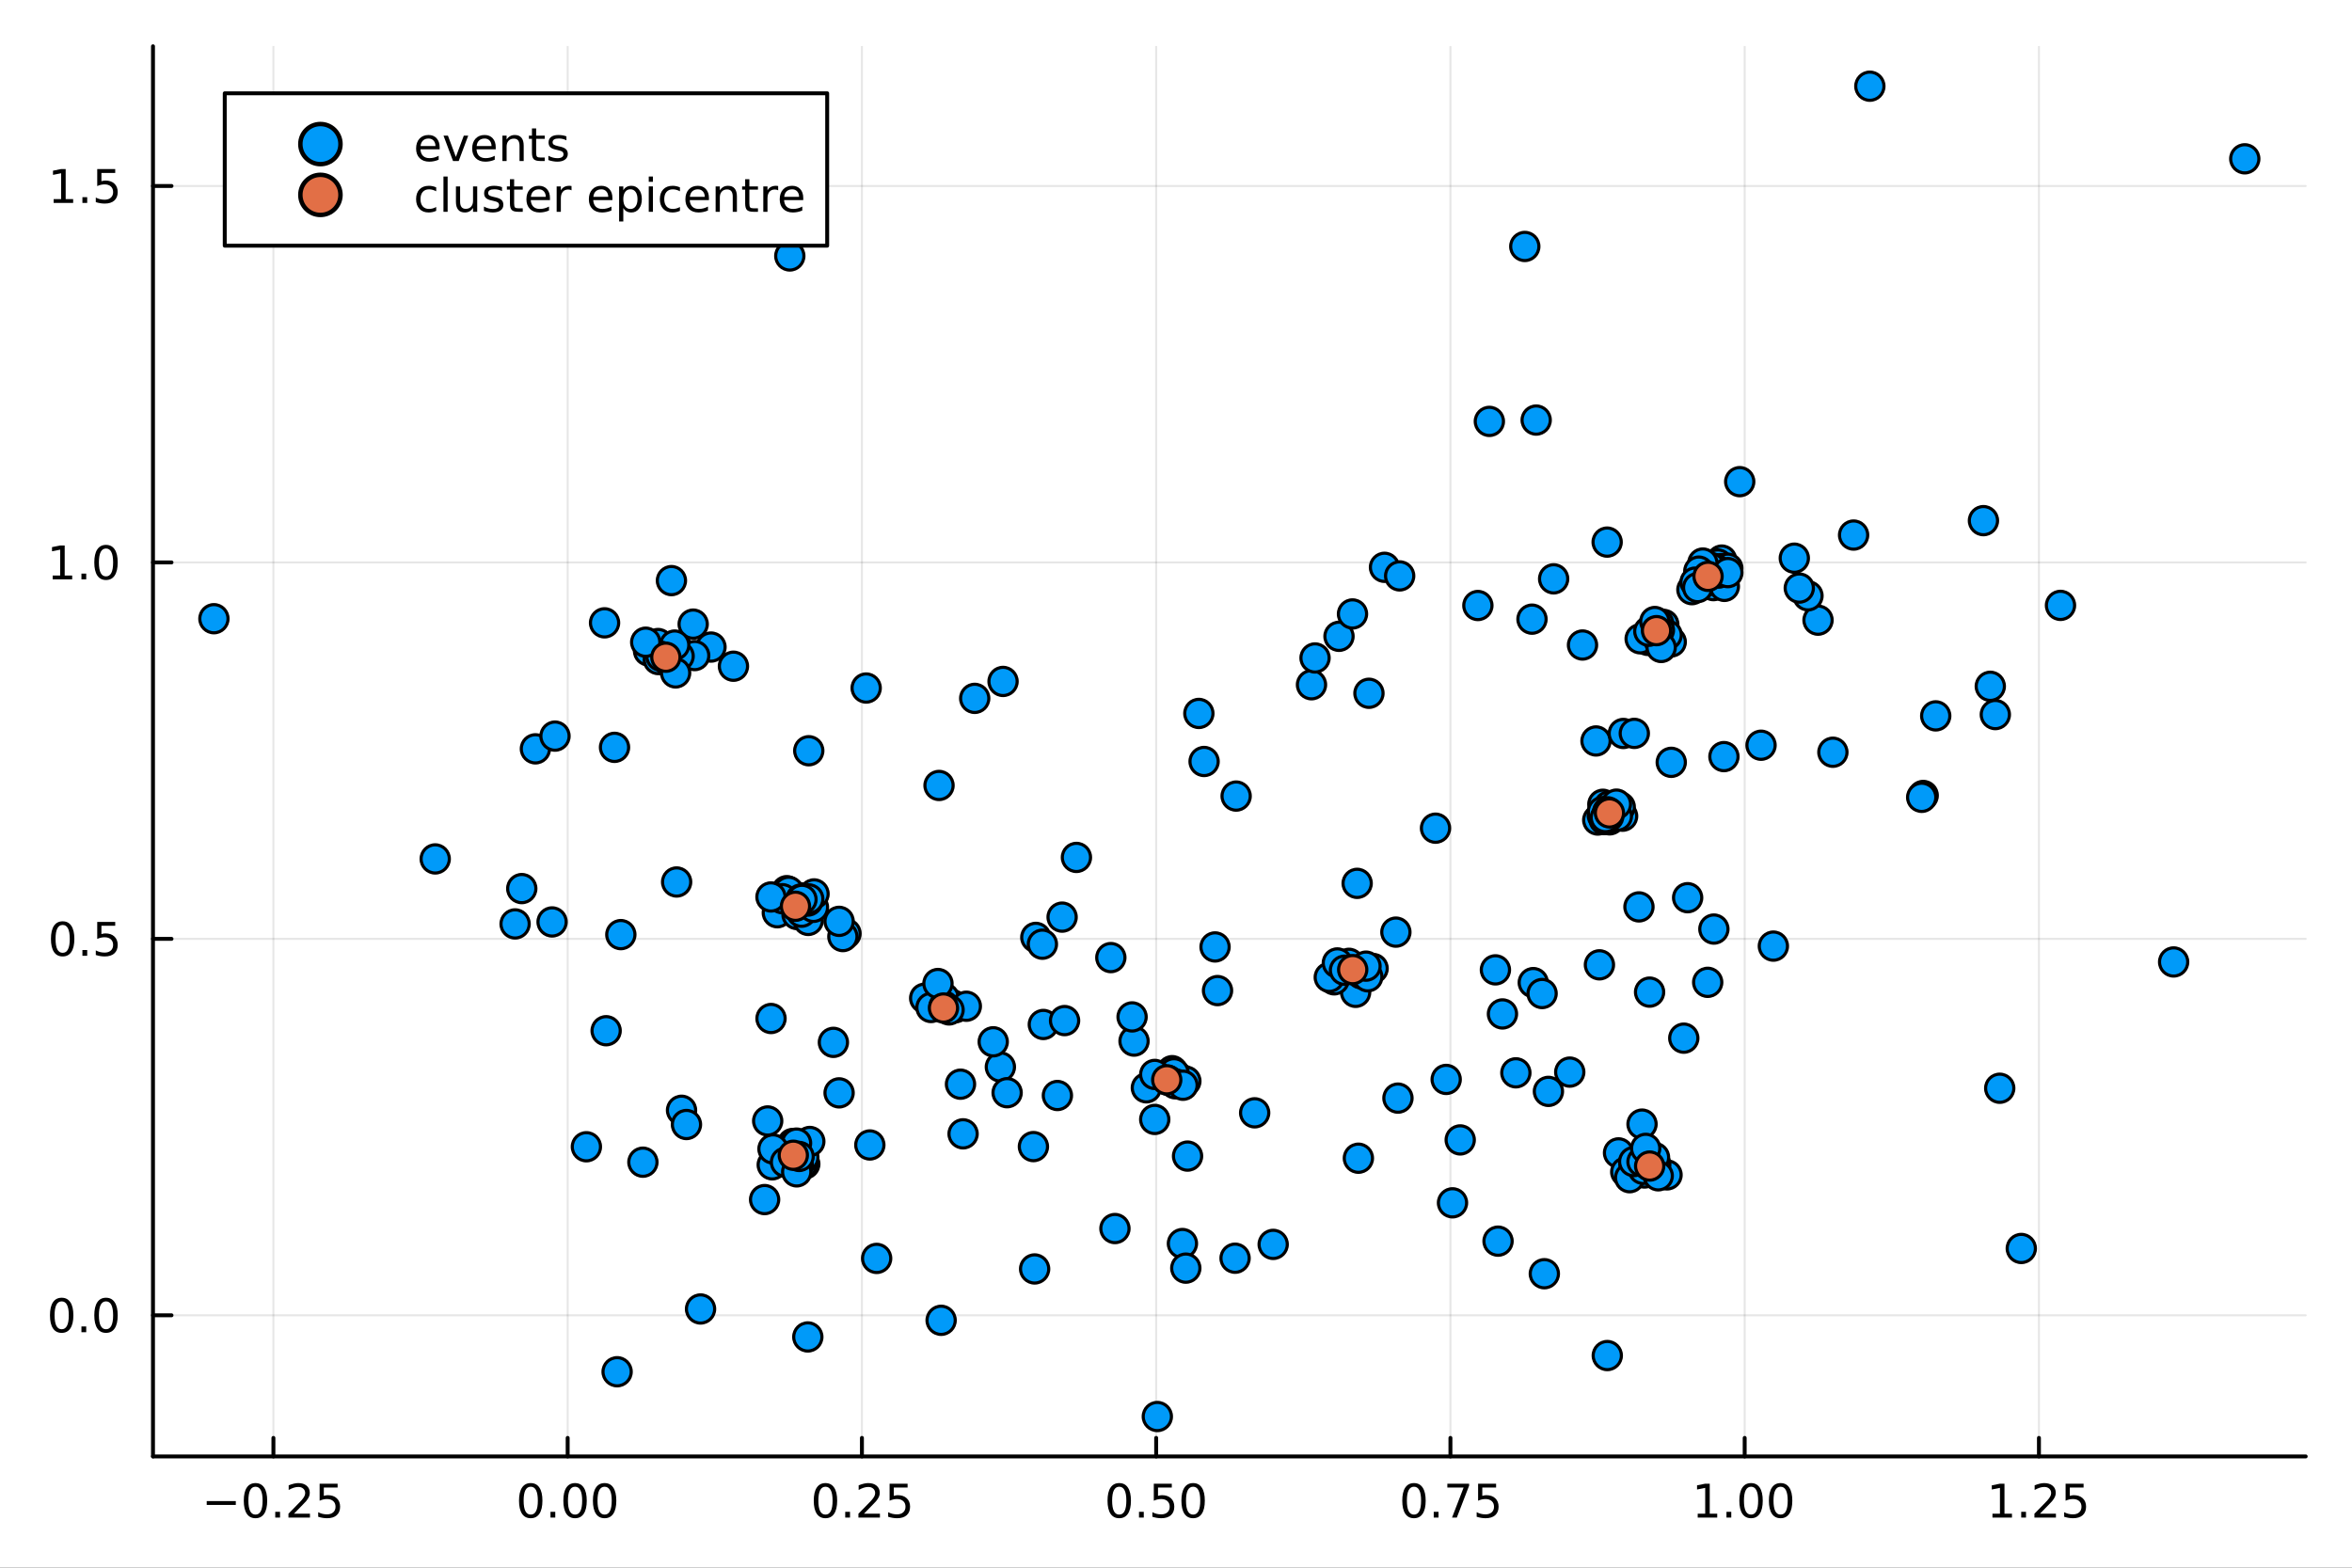 <?xml version="1.0" encoding="utf-8"?>
<svg xmlns="http://www.w3.org/2000/svg" xmlns:xlink="http://www.w3.org/1999/xlink" width="600" height="400" viewBox="0 0 2400 1600">
<rect x="0" y="0" width="2400" height="1600" fill="#333333" stroke="none"/>
<defs>
  <clipPath id="clip690">
    <rect x="0" y="0" width="2400" height="1600"/>
  </clipPath>
</defs>
<path clip-path="url(#clip690)" d="M0 1600 L2400 1600 L2400 0 L0 0  Z" fill="#ffffff" fill-rule="evenodd" fill-opacity="1"/>
<defs>
  <clipPath id="clip691">
    <rect x="480" y="0" width="1681" height="1600"/>
  </clipPath>
</defs>
<path clip-path="url(#clip690)" d="M156.112 1486.45 L2352.76 1486.45 L2352.76 47.244 L156.112 47.244  Z" fill="#ffffff" fill-rule="evenodd" fill-opacity="1"/>
<defs>
  <clipPath id="clip692">
    <rect x="156" y="47" width="2198" height="1440"/>
  </clipPath>
</defs>
<polyline clip-path="url(#clip692)" style="stroke:#000000; stroke-linecap:round; stroke-linejoin:round; stroke-width:2; stroke-opacity:0.1; fill:none" points="278.994,1486.45 278.994,47.244 "/>
<polyline clip-path="url(#clip692)" style="stroke:#000000; stroke-linecap:round; stroke-linejoin:round; stroke-width:2; stroke-opacity:0.1; fill:none" points="579.253,1486.45 579.253,47.244 "/>
<polyline clip-path="url(#clip692)" style="stroke:#000000; stroke-linecap:round; stroke-linejoin:round; stroke-width:2; stroke-opacity:0.1; fill:none" points="879.513,1486.45 879.513,47.244 "/>
<polyline clip-path="url(#clip692)" style="stroke:#000000; stroke-linecap:round; stroke-linejoin:round; stroke-width:2; stroke-opacity:0.1; fill:none" points="1179.77,1486.45 1179.77,47.244 "/>
<polyline clip-path="url(#clip692)" style="stroke:#000000; stroke-linecap:round; stroke-linejoin:round; stroke-width:2; stroke-opacity:0.1; fill:none" points="1480.03,1486.45 1480.03,47.244 "/>
<polyline clip-path="url(#clip692)" style="stroke:#000000; stroke-linecap:round; stroke-linejoin:round; stroke-width:2; stroke-opacity:0.1; fill:none" points="1780.29,1486.45 1780.29,47.244 "/>
<polyline clip-path="url(#clip692)" style="stroke:#000000; stroke-linecap:round; stroke-linejoin:round; stroke-width:2; stroke-opacity:0.1; fill:none" points="2080.55,1486.45 2080.55,47.244 "/>
<polyline clip-path="url(#clip690)" style="stroke:#000000; stroke-linecap:round; stroke-linejoin:round; stroke-width:4; stroke-opacity:1; fill:none" points="156.112,1486.45 2352.76,1486.45 "/>
<polyline clip-path="url(#clip690)" style="stroke:#000000; stroke-linecap:round; stroke-linejoin:round; stroke-width:4; stroke-opacity:1; fill:none" points="278.994,1486.45 278.994,1467.55 "/>
<polyline clip-path="url(#clip690)" style="stroke:#000000; stroke-linecap:round; stroke-linejoin:round; stroke-width:4; stroke-opacity:1; fill:none" points="579.253,1486.45 579.253,1467.55 "/>
<polyline clip-path="url(#clip690)" style="stroke:#000000; stroke-linecap:round; stroke-linejoin:round; stroke-width:4; stroke-opacity:1; fill:none" points="879.513,1486.45 879.513,1467.55 "/>
<polyline clip-path="url(#clip690)" style="stroke:#000000; stroke-linecap:round; stroke-linejoin:round; stroke-width:4; stroke-opacity:1; fill:none" points="1179.77,1486.45 1179.77,1467.55 "/>
<polyline clip-path="url(#clip690)" style="stroke:#000000; stroke-linecap:round; stroke-linejoin:round; stroke-width:4; stroke-opacity:1; fill:none" points="1480.03,1486.45 1480.03,1467.55 "/>
<polyline clip-path="url(#clip690)" style="stroke:#000000; stroke-linecap:round; stroke-linejoin:round; stroke-width:4; stroke-opacity:1; fill:none" points="1780.29,1486.45 1780.29,1467.55 "/>
<polyline clip-path="url(#clip690)" style="stroke:#000000; stroke-linecap:round; stroke-linejoin:round; stroke-width:4; stroke-opacity:1; fill:none" points="2080.55,1486.45 2080.55,1467.55 "/>
<path clip-path="url(#clip690)" d="M210.939 1532.02 L240.615 1532.02 L240.615 1535.95 L210.939 1535.95 L210.939 1532.02 Z" fill="#000000" fill-rule="nonzero" fill-opacity="1" /><path clip-path="url(#clip690)" d="M260.707 1517.37 Q257.096 1517.37 255.268 1520.93 Q253.462 1524.47 253.462 1531.6 Q253.462 1538.71 255.268 1542.27 Q257.096 1545.82 260.707 1545.82 Q264.342 1545.82 266.147 1542.27 Q267.976 1538.71 267.976 1531.6 Q267.976 1524.47 266.147 1520.93 Q264.342 1517.37 260.707 1517.37 M260.707 1513.66 Q266.518 1513.66 269.573 1518.27 Q272.652 1522.85 272.652 1531.6 Q272.652 1540.33 269.573 1544.94 Q266.518 1549.52 260.707 1549.52 Q254.897 1549.52 251.819 1544.94 Q248.763 1540.33 248.763 1531.6 Q248.763 1522.85 251.819 1518.27 Q254.897 1513.66 260.707 1513.66 Z" fill="#000000" fill-rule="nonzero" fill-opacity="1" /><path clip-path="url(#clip690)" d="M280.869 1542.97 L285.754 1542.97 L285.754 1548.85 L280.869 1548.85 L280.869 1542.97 Z" fill="#000000" fill-rule="nonzero" fill-opacity="1" /><path clip-path="url(#clip690)" d="M299.967 1544.91 L316.286 1544.91 L316.286 1548.85 L294.342 1548.85 L294.342 1544.91 Q297.004 1542.16 301.587 1537.53 Q306.193 1532.88 307.374 1531.53 Q309.619 1529.01 310.499 1527.27 Q311.402 1525.51 311.402 1523.82 Q311.402 1521.07 309.457 1519.33 Q307.536 1517.6 304.434 1517.6 Q302.235 1517.6 299.781 1518.36 Q297.351 1519.13 294.573 1520.68 L294.573 1515.95 Q297.397 1514.82 299.851 1514.24 Q302.304 1513.66 304.341 1513.66 Q309.712 1513.66 312.906 1516.35 Q316.101 1519.03 316.101 1523.52 Q316.101 1525.65 315.29 1527.57 Q314.503 1529.47 312.397 1532.07 Q311.818 1532.74 308.716 1535.95 Q305.615 1539.15 299.967 1544.91 Z" fill="#000000" fill-rule="nonzero" fill-opacity="1" /><path clip-path="url(#clip690)" d="M326.147 1514.29 L344.503 1514.29 L344.503 1518.22 L330.429 1518.22 L330.429 1526.7 Q331.448 1526.35 332.466 1526.19 Q333.485 1526 334.503 1526 Q340.29 1526 343.67 1529.17 Q347.05 1532.34 347.05 1537.76 Q347.05 1543.34 343.577 1546.44 Q340.105 1549.52 333.786 1549.52 Q331.61 1549.52 329.341 1549.15 Q327.096 1548.78 324.689 1548.04 L324.689 1543.34 Q326.772 1544.47 328.994 1545.03 Q331.216 1545.58 333.693 1545.58 Q337.698 1545.58 340.036 1543.48 Q342.374 1541.37 342.374 1537.76 Q342.374 1534.15 340.036 1532.04 Q337.698 1529.94 333.693 1529.94 Q331.818 1529.94 329.943 1530.35 Q328.091 1530.77 326.147 1531.65 L326.147 1514.29 Z" fill="#000000" fill-rule="nonzero" fill-opacity="1" /><path clip-path="url(#clip690)" d="M541.557 1517.37 Q537.946 1517.37 536.117 1520.93 Q534.312 1524.47 534.312 1531.6 Q534.312 1538.71 536.117 1542.27 Q537.946 1545.82 541.557 1545.82 Q545.191 1545.82 546.997 1542.27 Q548.825 1538.71 548.825 1531.6 Q548.825 1524.47 546.997 1520.93 Q545.191 1517.37 541.557 1517.37 M541.557 1513.66 Q547.367 1513.66 550.423 1518.27 Q553.501 1522.85 553.501 1531.6 Q553.501 1540.33 550.423 1544.94 Q547.367 1549.52 541.557 1549.52 Q535.747 1549.52 532.668 1544.94 Q529.613 1540.33 529.613 1531.6 Q529.613 1522.85 532.668 1518.27 Q535.747 1513.66 541.557 1513.66 Z" fill="#000000" fill-rule="nonzero" fill-opacity="1" /><path clip-path="url(#clip690)" d="M561.719 1542.97 L566.603 1542.97 L566.603 1548.85 L561.719 1548.85 L561.719 1542.97 Z" fill="#000000" fill-rule="nonzero" fill-opacity="1" /><path clip-path="url(#clip690)" d="M586.788 1517.37 Q583.177 1517.37 581.348 1520.93 Q579.543 1524.47 579.543 1531.6 Q579.543 1538.71 581.348 1542.27 Q583.177 1545.82 586.788 1545.82 Q590.422 1545.82 592.228 1542.27 Q594.057 1538.71 594.057 1531.6 Q594.057 1524.47 592.228 1520.93 Q590.422 1517.37 586.788 1517.37 M586.788 1513.66 Q592.598 1513.66 595.654 1518.27 Q598.733 1522.85 598.733 1531.6 Q598.733 1540.33 595.654 1544.94 Q592.598 1549.52 586.788 1549.52 Q580.978 1549.52 577.899 1544.94 Q574.844 1540.33 574.844 1531.6 Q574.844 1522.85 577.899 1518.27 Q580.978 1513.66 586.788 1513.66 Z" fill="#000000" fill-rule="nonzero" fill-opacity="1" /><path clip-path="url(#clip690)" d="M616.95 1517.37 Q613.339 1517.37 611.51 1520.93 Q609.705 1524.47 609.705 1531.6 Q609.705 1538.71 611.51 1542.27 Q613.339 1545.82 616.95 1545.82 Q620.584 1545.82 622.39 1542.27 Q624.219 1538.71 624.219 1531.6 Q624.219 1524.47 622.39 1520.93 Q620.584 1517.37 616.95 1517.37 M616.95 1513.66 Q622.76 1513.66 625.816 1518.27 Q628.894 1522.85 628.894 1531.6 Q628.894 1540.33 625.816 1544.94 Q622.76 1549.52 616.95 1549.52 Q611.14 1549.52 608.061 1544.94 Q605.006 1540.33 605.006 1531.6 Q605.006 1522.85 608.061 1518.27 Q611.14 1513.66 616.95 1513.66 Z" fill="#000000" fill-rule="nonzero" fill-opacity="1" /><path clip-path="url(#clip690)" d="M842.314 1517.37 Q838.703 1517.37 836.874 1520.93 Q835.068 1524.47 835.068 1531.6 Q835.068 1538.71 836.874 1542.27 Q838.703 1545.82 842.314 1545.82 Q845.948 1545.82 847.753 1542.27 Q849.582 1538.71 849.582 1531.6 Q849.582 1524.47 847.753 1520.93 Q845.948 1517.37 842.314 1517.37 M842.314 1513.66 Q848.124 1513.66 851.179 1518.27 Q854.258 1522.85 854.258 1531.6 Q854.258 1540.33 851.179 1544.94 Q848.124 1549.52 842.314 1549.52 Q836.504 1549.52 833.425 1544.94 Q830.369 1540.33 830.369 1531.6 Q830.369 1522.85 833.425 1518.27 Q836.504 1513.66 842.314 1513.66 Z" fill="#000000" fill-rule="nonzero" fill-opacity="1" /><path clip-path="url(#clip690)" d="M862.476 1542.97 L867.36 1542.97 L867.36 1548.85 L862.476 1548.85 L862.476 1542.97 Z" fill="#000000" fill-rule="nonzero" fill-opacity="1" /><path clip-path="url(#clip690)" d="M881.573 1544.91 L897.892 1544.91 L897.892 1548.85 L875.948 1548.85 L875.948 1544.91 Q878.61 1542.16 883.193 1537.53 Q887.8 1532.88 888.98 1531.53 Q891.225 1529.01 892.105 1527.27 Q893.008 1525.51 893.008 1523.82 Q893.008 1521.07 891.063 1519.33 Q889.142 1517.6 886.04 1517.6 Q883.841 1517.6 881.388 1518.36 Q878.957 1519.13 876.179 1520.68 L876.179 1515.95 Q879.003 1514.82 881.457 1514.24 Q883.911 1513.66 885.948 1513.66 Q891.318 1513.66 894.512 1516.35 Q897.707 1519.03 897.707 1523.52 Q897.707 1525.65 896.897 1527.57 Q896.11 1529.47 894.003 1532.07 Q893.425 1532.74 890.323 1535.95 Q887.221 1539.15 881.573 1544.91 Z" fill="#000000" fill-rule="nonzero" fill-opacity="1" /><path clip-path="url(#clip690)" d="M907.753 1514.29 L926.11 1514.29 L926.11 1518.22 L912.036 1518.22 L912.036 1526.7 Q913.054 1526.35 914.073 1526.19 Q915.091 1526 916.11 1526 Q921.897 1526 925.276 1529.17 Q928.656 1532.34 928.656 1537.76 Q928.656 1543.34 925.184 1546.44 Q921.711 1549.52 915.392 1549.52 Q913.216 1549.52 910.948 1549.15 Q908.702 1548.78 906.295 1548.04 L906.295 1543.34 Q908.378 1544.47 910.6 1545.03 Q912.823 1545.58 915.299 1545.58 Q919.304 1545.58 921.642 1543.48 Q923.98 1541.37 923.98 1537.76 Q923.98 1534.15 921.642 1532.04 Q919.304 1529.94 915.299 1529.94 Q913.424 1529.94 911.549 1530.35 Q909.698 1530.77 907.753 1531.65 L907.753 1514.29 Z" fill="#000000" fill-rule="nonzero" fill-opacity="1" /><path clip-path="url(#clip690)" d="M1142.08 1517.37 Q1138.46 1517.37 1136.64 1520.93 Q1134.83 1524.47 1134.83 1531.6 Q1134.83 1538.71 1136.64 1542.27 Q1138.46 1545.82 1142.08 1545.82 Q1145.71 1545.82 1147.51 1542.27 Q1149.34 1538.71 1149.34 1531.6 Q1149.34 1524.47 1147.51 1520.93 Q1145.71 1517.37 1142.08 1517.37 M1142.08 1513.66 Q1147.89 1513.66 1150.94 1518.27 Q1154.02 1522.85 1154.02 1531.6 Q1154.02 1540.33 1150.94 1544.94 Q1147.89 1549.52 1142.08 1549.52 Q1136.26 1549.52 1133.19 1544.94 Q1130.13 1540.33 1130.13 1531.6 Q1130.13 1522.85 1133.19 1518.27 Q1136.26 1513.66 1142.08 1513.66 Z" fill="#000000" fill-rule="nonzero" fill-opacity="1" /><path clip-path="url(#clip690)" d="M1162.24 1542.97 L1167.12 1542.97 L1167.12 1548.85 L1162.24 1548.85 L1162.24 1542.97 Z" fill="#000000" fill-rule="nonzero" fill-opacity="1" /><path clip-path="url(#clip690)" d="M1177.35 1514.29 L1195.71 1514.29 L1195.71 1518.22 L1181.64 1518.22 L1181.64 1526.7 Q1182.65 1526.35 1183.67 1526.19 Q1184.69 1526 1185.71 1526 Q1191.5 1526 1194.88 1529.17 Q1198.26 1532.34 1198.26 1537.76 Q1198.26 1543.34 1194.78 1546.44 Q1191.31 1549.52 1184.99 1549.52 Q1182.82 1549.52 1180.55 1549.15 Q1178.3 1548.78 1175.89 1548.04 L1175.89 1543.34 Q1177.98 1544.47 1180.2 1545.03 Q1182.42 1545.58 1184.9 1545.58 Q1188.9 1545.58 1191.24 1543.48 Q1193.58 1541.37 1193.58 1537.76 Q1193.58 1534.15 1191.24 1532.04 Q1188.9 1529.94 1184.9 1529.94 Q1183.02 1529.94 1181.15 1530.35 Q1179.3 1530.77 1177.35 1531.65 L1177.35 1514.29 Z" fill="#000000" fill-rule="nonzero" fill-opacity="1" /><path clip-path="url(#clip690)" d="M1217.47 1517.37 Q1213.86 1517.37 1212.03 1520.93 Q1210.22 1524.47 1210.22 1531.6 Q1210.22 1538.71 1212.03 1542.27 Q1213.86 1545.82 1217.47 1545.82 Q1221.1 1545.82 1222.91 1542.27 Q1224.74 1538.71 1224.74 1531.6 Q1224.74 1524.47 1222.91 1520.93 Q1221.1 1517.37 1217.47 1517.37 M1217.47 1513.66 Q1223.28 1513.66 1226.33 1518.27 Q1229.41 1522.85 1229.41 1531.6 Q1229.41 1540.33 1226.33 1544.94 Q1223.28 1549.52 1217.47 1549.52 Q1211.66 1549.52 1208.58 1544.94 Q1205.52 1540.33 1205.52 1531.6 Q1205.52 1522.85 1208.58 1518.27 Q1211.66 1513.66 1217.47 1513.66 Z" fill="#000000" fill-rule="nonzero" fill-opacity="1" /><path clip-path="url(#clip690)" d="M1442.83 1517.37 Q1439.22 1517.37 1437.39 1520.93 Q1435.59 1524.47 1435.59 1531.6 Q1435.59 1538.71 1437.39 1542.27 Q1439.22 1545.82 1442.83 1545.82 Q1446.47 1545.82 1448.27 1542.27 Q1450.1 1538.71 1450.1 1531.6 Q1450.1 1524.47 1448.27 1520.93 Q1446.47 1517.37 1442.83 1517.37 M1442.83 1513.66 Q1448.64 1513.66 1451.7 1518.27 Q1454.78 1522.85 1454.78 1531.6 Q1454.78 1540.33 1451.7 1544.94 Q1448.64 1549.52 1442.83 1549.52 Q1437.02 1549.52 1433.94 1544.94 Q1430.89 1540.33 1430.89 1531.6 Q1430.89 1522.85 1433.94 1518.27 Q1437.02 1513.66 1442.83 1513.66 Z" fill="#000000" fill-rule="nonzero" fill-opacity="1" /><path clip-path="url(#clip690)" d="M1462.99 1542.97 L1467.88 1542.97 L1467.88 1548.85 L1462.99 1548.85 L1462.99 1542.97 Z" fill="#000000" fill-rule="nonzero" fill-opacity="1" /><path clip-path="url(#clip690)" d="M1476.88 1514.29 L1499.1 1514.29 L1499.1 1516.28 L1486.56 1548.85 L1481.67 1548.85 L1493.48 1518.22 L1476.88 1518.22 L1476.88 1514.29 Z" fill="#000000" fill-rule="nonzero" fill-opacity="1" /><path clip-path="url(#clip690)" d="M1508.27 1514.29 L1526.63 1514.29 L1526.63 1518.22 L1512.55 1518.22 L1512.55 1526.7 Q1513.57 1526.35 1514.59 1526.19 Q1515.61 1526 1516.63 1526 Q1522.41 1526 1525.79 1529.17 Q1529.17 1532.34 1529.17 1537.76 Q1529.17 1543.34 1525.7 1546.44 Q1522.23 1549.52 1515.91 1549.52 Q1513.73 1549.52 1511.47 1549.15 Q1509.22 1548.78 1506.81 1548.04 L1506.81 1543.34 Q1508.9 1544.47 1511.12 1545.03 Q1513.34 1545.58 1515.82 1545.58 Q1519.82 1545.58 1522.16 1543.48 Q1524.5 1541.37 1524.5 1537.76 Q1524.5 1534.15 1522.16 1532.04 Q1519.82 1529.94 1515.82 1529.94 Q1513.94 1529.94 1512.07 1530.35 Q1510.22 1530.77 1508.27 1531.65 L1508.27 1514.29 Z" fill="#000000" fill-rule="nonzero" fill-opacity="1" /><path clip-path="url(#clip690)" d="M1732.36 1544.91 L1740 1544.91 L1740 1518.55 L1731.69 1520.21 L1731.69 1515.95 L1739.95 1514.29 L1744.63 1514.29 L1744.63 1544.91 L1752.27 1544.91 L1752.27 1548.85 L1732.36 1548.85 L1732.36 1544.91 Z" fill="#000000" fill-rule="nonzero" fill-opacity="1" /><path clip-path="url(#clip690)" d="M1761.71 1542.97 L1766.6 1542.97 L1766.6 1548.85 L1761.71 1548.85 L1761.71 1542.97 Z" fill="#000000" fill-rule="nonzero" fill-opacity="1" /><path clip-path="url(#clip690)" d="M1786.78 1517.37 Q1783.17 1517.37 1781.34 1520.93 Q1779.54 1524.47 1779.54 1531.6 Q1779.54 1538.71 1781.34 1542.27 Q1783.17 1545.82 1786.78 1545.82 Q1790.42 1545.82 1792.22 1542.27 Q1794.05 1538.71 1794.05 1531.6 Q1794.05 1524.47 1792.22 1520.93 Q1790.42 1517.37 1786.78 1517.37 M1786.78 1513.66 Q1792.59 1513.66 1795.65 1518.27 Q1798.73 1522.85 1798.73 1531.6 Q1798.73 1540.33 1795.65 1544.94 Q1792.59 1549.52 1786.78 1549.52 Q1780.97 1549.52 1777.89 1544.94 Q1774.84 1540.33 1774.84 1531.6 Q1774.84 1522.85 1777.89 1518.27 Q1780.97 1513.66 1786.78 1513.66 Z" fill="#000000" fill-rule="nonzero" fill-opacity="1" /><path clip-path="url(#clip690)" d="M1816.94 1517.37 Q1813.33 1517.37 1811.5 1520.93 Q1809.7 1524.47 1809.7 1531.6 Q1809.7 1538.71 1811.5 1542.27 Q1813.33 1545.82 1816.94 1545.82 Q1820.58 1545.82 1822.38 1542.27 Q1824.21 1538.71 1824.21 1531.6 Q1824.21 1524.47 1822.38 1520.93 Q1820.58 1517.37 1816.94 1517.37 M1816.94 1513.66 Q1822.75 1513.66 1825.81 1518.27 Q1828.89 1522.85 1828.89 1531.6 Q1828.89 1540.33 1825.81 1544.94 Q1822.75 1549.52 1816.94 1549.52 Q1811.13 1549.52 1808.06 1544.94 Q1805 1540.33 1805 1531.6 Q1805 1522.85 1808.06 1518.27 Q1811.13 1513.66 1816.94 1513.66 Z" fill="#000000" fill-rule="nonzero" fill-opacity="1" /><path clip-path="url(#clip690)" d="M2033.12 1544.91 L2040.76 1544.91 L2040.76 1518.55 L2032.45 1520.21 L2032.45 1515.95 L2040.71 1514.29 L2045.39 1514.29 L2045.39 1544.91 L2053.03 1544.91 L2053.03 1548.85 L2033.12 1548.85 L2033.12 1544.91 Z" fill="#000000" fill-rule="nonzero" fill-opacity="1" /><path clip-path="url(#clip690)" d="M2062.47 1542.97 L2067.35 1542.97 L2067.35 1548.85 L2062.47 1548.85 L2062.47 1542.97 Z" fill="#000000" fill-rule="nonzero" fill-opacity="1" /><path clip-path="url(#clip690)" d="M2081.57 1544.91 L2097.89 1544.91 L2097.89 1548.85 L2075.94 1548.85 L2075.94 1544.91 Q2078.6 1542.16 2083.19 1537.53 Q2087.79 1532.88 2088.97 1531.53 Q2091.22 1529.01 2092.1 1527.27 Q2093 1525.51 2093 1523.82 Q2093 1521.07 2091.06 1519.33 Q2089.14 1517.6 2086.04 1517.6 Q2083.84 1517.6 2081.38 1518.36 Q2078.95 1519.13 2076.17 1520.68 L2076.17 1515.95 Q2079 1514.82 2081.45 1514.24 Q2083.91 1513.66 2085.94 1513.66 Q2091.31 1513.66 2094.51 1516.35 Q2097.7 1519.03 2097.7 1523.52 Q2097.7 1525.65 2096.89 1527.57 Q2096.1 1529.47 2094 1532.07 Q2093.42 1532.74 2090.32 1535.95 Q2087.22 1539.15 2081.57 1544.91 Z" fill="#000000" fill-rule="nonzero" fill-opacity="1" /><path clip-path="url(#clip690)" d="M2107.75 1514.29 L2126.1 1514.29 L2126.1 1518.22 L2112.03 1518.22 L2112.03 1526.7 Q2113.05 1526.35 2114.07 1526.19 Q2115.09 1526 2116.1 1526 Q2121.89 1526 2125.27 1529.17 Q2128.65 1532.34 2128.65 1537.76 Q2128.65 1543.34 2125.18 1546.44 Q2121.71 1549.52 2115.39 1549.52 Q2113.21 1549.52 2110.94 1549.15 Q2108.7 1548.78 2106.29 1548.04 L2106.29 1543.34 Q2108.37 1544.47 2110.6 1545.03 Q2112.82 1545.58 2115.29 1545.58 Q2119.3 1545.58 2121.64 1543.48 Q2123.97 1541.37 2123.97 1537.76 Q2123.97 1534.15 2121.64 1532.04 Q2119.3 1529.94 2115.29 1529.94 Q2113.42 1529.94 2111.54 1530.35 Q2109.69 1530.77 2107.75 1531.65 L2107.75 1514.29 Z" fill="#000000" fill-rule="nonzero" fill-opacity="1" /><polyline clip-path="url(#clip692)" style="stroke:#000000; stroke-linecap:round; stroke-linejoin:round; stroke-width:2; stroke-opacity:0.1; fill:none" points="156.112,1342.4 2352.76,1342.4 "/>
<polyline clip-path="url(#clip692)" style="stroke:#000000; stroke-linecap:round; stroke-linejoin:round; stroke-width:2; stroke-opacity:0.1; fill:none" points="156.112,958.208 2352.76,958.208 "/>
<polyline clip-path="url(#clip692)" style="stroke:#000000; stroke-linecap:round; stroke-linejoin:round; stroke-width:2; stroke-opacity:0.1; fill:none" points="156.112,574.018 2352.76,574.018 "/>
<polyline clip-path="url(#clip692)" style="stroke:#000000; stroke-linecap:round; stroke-linejoin:round; stroke-width:2; stroke-opacity:0.1; fill:none" points="156.112,189.829 2352.76,189.829 "/>
<polyline clip-path="url(#clip690)" style="stroke:#000000; stroke-linecap:round; stroke-linejoin:round; stroke-width:4; stroke-opacity:1; fill:none" points="156.112,1486.45 156.112,47.244 "/>
<polyline clip-path="url(#clip690)" style="stroke:#000000; stroke-linecap:round; stroke-linejoin:round; stroke-width:4; stroke-opacity:1; fill:none" points="156.112,1342.4 175.01,1342.4 "/>
<polyline clip-path="url(#clip690)" style="stroke:#000000; stroke-linecap:round; stroke-linejoin:round; stroke-width:4; stroke-opacity:1; fill:none" points="156.112,958.208 175.01,958.208 "/>
<polyline clip-path="url(#clip690)" style="stroke:#000000; stroke-linecap:round; stroke-linejoin:round; stroke-width:4; stroke-opacity:1; fill:none" points="156.112,574.018 175.01,574.018 "/>
<polyline clip-path="url(#clip690)" style="stroke:#000000; stroke-linecap:round; stroke-linejoin:round; stroke-width:4; stroke-opacity:1; fill:none" points="156.112,189.829 175.01,189.829 "/>
<path clip-path="url(#clip690)" d="M62.937 1328.2 Q59.325 1328.2 57.497 1331.76 Q55.691 1335.3 55.691 1342.43 Q55.691 1349.54 57.497 1353.1 Q59.325 1356.64 62.937 1356.64 Q66.571 1356.64 68.376 1353.1 Q70.205 1349.54 70.205 1342.43 Q70.205 1335.3 68.376 1331.76 Q66.571 1328.2 62.937 1328.2 M62.937 1324.49 Q68.747 1324.49 71.802 1329.1 Q74.881 1333.68 74.881 1342.43 Q74.881 1351.16 71.802 1355.76 Q68.747 1360.35 62.937 1360.35 Q57.126 1360.35 54.048 1355.76 Q50.992 1351.16 50.992 1342.43 Q50.992 1333.68 54.048 1329.1 Q57.126 1324.49 62.937 1324.49 Z" fill="#000000" fill-rule="nonzero" fill-opacity="1" /><path clip-path="url(#clip690)" d="M83.098 1353.8 L87.983 1353.8 L87.983 1359.68 L83.098 1359.68 L83.098 1353.8 Z" fill="#000000" fill-rule="nonzero" fill-opacity="1" /><path clip-path="url(#clip690)" d="M108.168 1328.2 Q104.557 1328.2 102.728 1331.76 Q100.922 1335.3 100.922 1342.43 Q100.922 1349.54 102.728 1353.1 Q104.557 1356.64 108.168 1356.64 Q111.802 1356.64 113.608 1353.1 Q115.436 1349.54 115.436 1342.43 Q115.436 1335.3 113.608 1331.76 Q111.802 1328.2 108.168 1328.2 M108.168 1324.49 Q113.978 1324.49 117.033 1329.1 Q120.112 1333.68 120.112 1342.43 Q120.112 1351.16 117.033 1355.76 Q113.978 1360.35 108.168 1360.35 Q102.358 1360.35 99.279 1355.76 Q96.223 1351.16 96.223 1342.43 Q96.223 1333.68 99.279 1329.1 Q102.358 1324.49 108.168 1324.49 Z" fill="#000000" fill-rule="nonzero" fill-opacity="1" /><path clip-path="url(#clip690)" d="M63.932 944.006 Q60.321 944.006 58.492 947.571 Q56.687 951.113 56.687 958.242 Q56.687 965.349 58.492 968.914 Q60.321 972.455 63.932 972.455 Q67.566 972.455 69.372 968.914 Q71.2 965.349 71.2 958.242 Q71.2 951.113 69.372 947.571 Q67.566 944.006 63.932 944.006 M63.932 940.303 Q69.742 940.303 72.798 944.909 Q75.876 949.492 75.876 958.242 Q75.876 966.969 72.798 971.576 Q69.742 976.159 63.932 976.159 Q58.122 976.159 55.043 971.576 Q51.987 966.969 51.987 958.242 Q51.987 949.492 55.043 944.909 Q58.122 940.303 63.932 940.303 Z" fill="#000000" fill-rule="nonzero" fill-opacity="1" /><path clip-path="url(#clip690)" d="M84.094 969.608 L88.978 969.608 L88.978 975.488 L84.094 975.488 L84.094 969.608 Z" fill="#000000" fill-rule="nonzero" fill-opacity="1" /><path clip-path="url(#clip690)" d="M99.21 940.928 L117.566 940.928 L117.566 944.863 L103.492 944.863 L103.492 953.335 Q104.51 952.988 105.529 952.826 Q106.547 952.641 107.566 952.641 Q113.353 952.641 116.733 955.812 Q120.112 958.983 120.112 964.4 Q120.112 969.978 116.64 973.08 Q113.168 976.159 106.848 976.159 Q104.672 976.159 102.404 975.789 Q100.159 975.418 97.751 974.677 L97.751 969.978 Q99.835 971.113 102.057 971.668 Q104.279 972.224 106.756 972.224 Q110.76 972.224 113.098 970.117 Q115.436 968.011 115.436 964.4 Q115.436 960.789 113.098 958.682 Q110.76 956.576 106.756 956.576 Q104.881 956.576 103.006 956.992 Q101.154 957.409 99.21 958.289 L99.21 940.928 Z" fill="#000000" fill-rule="nonzero" fill-opacity="1" /><path clip-path="url(#clip690)" d="M53.747 587.363 L61.386 587.363 L61.386 560.998 L53.075 562.664 L53.075 558.405 L61.339 556.738 L66.015 556.738 L66.015 587.363 L73.654 587.363 L73.654 591.298 L53.747 591.298 L53.747 587.363 Z" fill="#000000" fill-rule="nonzero" fill-opacity="1" /><path clip-path="url(#clip690)" d="M83.098 585.419 L87.983 585.419 L87.983 591.298 L83.098 591.298 L83.098 585.419 Z" fill="#000000" fill-rule="nonzero" fill-opacity="1" /><path clip-path="url(#clip690)" d="M108.168 559.817 Q104.557 559.817 102.728 563.382 Q100.922 566.924 100.922 574.053 Q100.922 581.16 102.728 584.724 Q104.557 588.266 108.168 588.266 Q111.802 588.266 113.608 584.724 Q115.436 581.16 115.436 574.053 Q115.436 566.924 113.608 563.382 Q111.802 559.817 108.168 559.817 M108.168 556.113 Q113.978 556.113 117.033 560.72 Q120.112 565.303 120.112 574.053 Q120.112 582.78 117.033 587.386 Q113.978 591.97 108.168 591.97 Q102.358 591.97 99.279 587.386 Q96.223 582.78 96.223 574.053 Q96.223 565.303 99.279 560.72 Q102.358 556.113 108.168 556.113 Z" fill="#000000" fill-rule="nonzero" fill-opacity="1" /><path clip-path="url(#clip690)" d="M54.742 203.174 L62.381 203.174 L62.381 176.808 L54.071 178.475 L54.071 174.216 L62.335 172.549 L67.011 172.549 L67.011 203.174 L74.649 203.174 L74.649 207.109 L54.742 207.109 L54.742 203.174 Z" fill="#000000" fill-rule="nonzero" fill-opacity="1" /><path clip-path="url(#clip690)" d="M84.094 201.23 L88.978 201.23 L88.978 207.109 L84.094 207.109 L84.094 201.23 Z" fill="#000000" fill-rule="nonzero" fill-opacity="1" /><path clip-path="url(#clip690)" d="M99.21 172.549 L117.566 172.549 L117.566 176.484 L103.492 176.484 L103.492 184.957 Q104.51 184.609 105.529 184.447 Q106.547 184.262 107.566 184.262 Q113.353 184.262 116.733 187.433 Q120.112 190.605 120.112 196.021 Q120.112 201.6 116.64 204.702 Q113.168 207.781 106.848 207.781 Q104.672 207.781 102.404 207.41 Q100.159 207.04 97.751 206.299 L97.751 201.6 Q99.835 202.734 102.057 203.29 Q104.279 203.845 106.756 203.845 Q110.76 203.845 113.098 201.739 Q115.436 199.632 115.436 196.021 Q115.436 192.41 113.098 190.304 Q110.76 188.197 106.756 188.197 Q104.881 188.197 103.006 188.614 Q101.154 189.031 99.21 189.91 L99.21 172.549 Z" fill="#000000" fill-rule="nonzero" fill-opacity="1" /><circle clip-path="url(#clip692)" cx="971.441" cy="1025.24" r="14.4" fill="#009af9" fill-rule="evenodd" fill-opacity="1" stroke="#000000" stroke-opacity="1" stroke-width="3.2"/>
<circle clip-path="url(#clip692)" cx="974.763" cy="1028.56" r="14.4" fill="#009af9" fill-rule="evenodd" fill-opacity="1" stroke="#000000" stroke-opacity="1" stroke-width="3.2"/>
<circle clip-path="url(#clip692)" cx="1655.73" cy="833.022" r="14.4" fill="#009af9" fill-rule="evenodd" fill-opacity="1" stroke="#000000" stroke-opacity="1" stroke-width="3.2"/>
<circle clip-path="url(#clip692)" cx="1746.3" cy="582.552" r="14.4" fill="#009af9" fill-rule="evenodd" fill-opacity="1" stroke="#000000" stroke-opacity="1" stroke-width="3.2"/>
<circle clip-path="url(#clip692)" cx="802.839" cy="909.02" r="14.4" fill="#009af9" fill-rule="evenodd" fill-opacity="1" stroke="#000000" stroke-opacity="1" stroke-width="3.2"/>
<circle clip-path="url(#clip692)" cx="1705.34" cy="655.207" r="14.4" fill="#009af9" fill-rule="evenodd" fill-opacity="1" stroke="#000000" stroke-opacity="1" stroke-width="3.2"/>
<circle clip-path="url(#clip692)" cx="1383.28" cy="1012.79" r="14.4" fill="#009af9" fill-rule="evenodd" fill-opacity="1" stroke="#000000" stroke-opacity="1" stroke-width="3.2"/>
<circle clip-path="url(#clip692)" cx="1280.27" cy="1135.76" r="14.4" fill="#009af9" fill-rule="evenodd" fill-opacity="1" stroke="#000000" stroke-opacity="1" stroke-width="3.2"/>
<circle clip-path="url(#clip692)" cx="788.006" cy="1188.84" r="14.4" fill="#009af9" fill-rule="evenodd" fill-opacity="1" stroke="#000000" stroke-opacity="1" stroke-width="3.2"/>
<circle clip-path="url(#clip692)" cx="1525.93" cy="989.849" r="14.4" fill="#009af9" fill-rule="evenodd" fill-opacity="1" stroke="#000000" stroke-opacity="1" stroke-width="3.2"/>
<circle clip-path="url(#clip692)" cx="725.51" cy="660.401" r="14.4" fill="#009af9" fill-rule="evenodd" fill-opacity="1" stroke="#000000" stroke-opacity="1" stroke-width="3.2"/>
<circle clip-path="url(#clip692)" cx="1962.45" cy="811.865" r="14.4" fill="#009af9" fill-rule="evenodd" fill-opacity="1" stroke="#000000" stroke-opacity="1" stroke-width="3.2"/>
<circle clip-path="url(#clip692)" cx="1580.02" cy="1113.88" r="14.4" fill="#009af9" fill-rule="evenodd" fill-opacity="1" stroke="#000000" stroke-opacity="1" stroke-width="3.2"/>
<circle clip-path="url(#clip692)" cx="691.97" cy="662.828" r="14.4" fill="#009af9" fill-rule="evenodd" fill-opacity="1" stroke="#000000" stroke-opacity="1" stroke-width="3.2"/>
<circle clip-path="url(#clip692)" cx="1651.56" cy="1176.65" r="14.4" fill="#009af9" fill-rule="evenodd" fill-opacity="1" stroke="#000000" stroke-opacity="1" stroke-width="3.2"/>
<circle clip-path="url(#clip692)" cx="695.444" cy="1133.15" r="14.4" fill="#009af9" fill-rule="evenodd" fill-opacity="1" stroke="#000000" stroke-opacity="1" stroke-width="3.2"/>
<circle clip-path="url(#clip692)" cx="656.019" cy="1186.14" r="14.4" fill="#009af9" fill-rule="evenodd" fill-opacity="1" stroke="#000000" stroke-opacity="1" stroke-width="3.2"/>
<circle clip-path="url(#clip692)" cx="1891.42" cy="546.095" r="14.4" fill="#009af9" fill-rule="evenodd" fill-opacity="1" stroke="#000000" stroke-opacity="1" stroke-width="3.2"/>
<circle clip-path="url(#clip692)" cx="598.357" cy="1170.4" r="14.4" fill="#009af9" fill-rule="evenodd" fill-opacity="1" stroke="#000000" stroke-opacity="1" stroke-width="3.2"/>
<circle clip-path="url(#clip692)" cx="661.806" cy="664.417" r="14.4" fill="#009af9" fill-rule="evenodd" fill-opacity="1" stroke="#000000" stroke-opacity="1" stroke-width="3.2"/>
<circle clip-path="url(#clip692)" cx="681.43" cy="675.105" r="14.4" fill="#009af9" fill-rule="evenodd" fill-opacity="1" stroke="#000000" stroke-opacity="1" stroke-width="3.2"/>
<circle clip-path="url(#clip692)" cx="1133.51" cy="977.327" r="14.4" fill="#009af9" fill-rule="evenodd" fill-opacity="1" stroke="#000000" stroke-opacity="1" stroke-width="3.2"/>
<circle clip-path="url(#clip692)" cx="2040.54" cy="1110.68" r="14.4" fill="#009af9" fill-rule="evenodd" fill-opacity="1" stroke="#000000" stroke-opacity="1" stroke-width="3.2"/>
<circle clip-path="url(#clip692)" cx="1775.22" cy="491.582" r="14.4" fill="#009af9" fill-rule="evenodd" fill-opacity="1" stroke="#000000" stroke-opacity="1" stroke-width="3.2"/>
<circle clip-path="url(#clip692)" cx="2023.92" cy="531.371" r="14.4" fill="#009af9" fill-rule="evenodd" fill-opacity="1" stroke="#000000" stroke-opacity="1" stroke-width="3.2"/>
<circle clip-path="url(#clip692)" cx="793.194" cy="931.565" r="14.4" fill="#009af9" fill-rule="evenodd" fill-opacity="1" stroke="#000000" stroke-opacity="1" stroke-width="3.2"/>
<circle clip-path="url(#clip692)" cx="1157.18" cy="1062.55" r="14.4" fill="#009af9" fill-rule="evenodd" fill-opacity="1" stroke="#000000" stroke-opacity="1" stroke-width="3.2"/>
<circle clip-path="url(#clip692)" cx="1681.4" cy="653.593" r="14.4" fill="#009af9" fill-rule="evenodd" fill-opacity="1" stroke="#000000" stroke-opacity="1" stroke-width="3.2"/>
<circle clip-path="url(#clip692)" cx="1756.88" cy="571.621" r="14.4" fill="#009af9" fill-rule="evenodd" fill-opacity="1" stroke="#000000" stroke-opacity="1" stroke-width="3.2"/>
<circle clip-path="url(#clip692)" cx="821.217" cy="1188" r="14.4" fill="#009af9" fill-rule="evenodd" fill-opacity="1" stroke="#000000" stroke-opacity="1" stroke-width="3.2"/>
<circle clip-path="url(#clip692)" cx="825.266" cy="766.217" r="14.4" fill="#009af9" fill-rule="evenodd" fill-opacity="1" stroke="#000000" stroke-opacity="1" stroke-width="3.2"/>
<circle clip-path="url(#clip692)" cx="822.963" cy="923.876" r="14.4" fill="#009af9" fill-rule="evenodd" fill-opacity="1" stroke="#000000" stroke-opacity="1" stroke-width="3.2"/>
<circle clip-path="url(#clip692)" cx="1206.56" cy="1269.17" r="14.4" fill="#009af9" fill-rule="evenodd" fill-opacity="1" stroke="#000000" stroke-opacity="1" stroke-width="3.2"/>
<circle clip-path="url(#clip692)" cx="1204.34" cy="1101" r="14.4" fill="#009af9" fill-rule="evenodd" fill-opacity="1" stroke="#000000" stroke-opacity="1" stroke-width="3.2"/>
<circle clip-path="url(#clip692)" cx="1855.13" cy="632.94" r="14.4" fill="#009af9" fill-rule="evenodd" fill-opacity="1" stroke="#000000" stroke-opacity="1" stroke-width="3.2"/>
<circle clip-path="url(#clip692)" cx="1389.06" cy="993.941" r="14.4" fill="#009af9" fill-rule="evenodd" fill-opacity="1" stroke="#000000" stroke-opacity="1" stroke-width="3.2"/>
<circle clip-path="url(#clip692)" cx="1401.13" cy="988.437" r="14.4" fill="#009af9" fill-rule="evenodd" fill-opacity="1" stroke="#000000" stroke-opacity="1" stroke-width="3.2"/>
<circle clip-path="url(#clip692)" cx="805.454" cy="1176.59" r="14.4" fill="#009af9" fill-rule="evenodd" fill-opacity="1" stroke="#000000" stroke-opacity="1" stroke-width="3.2"/>
<circle clip-path="url(#clip692)" cx="818.483" cy="924.258" r="14.4" fill="#009af9" fill-rule="evenodd" fill-opacity="1" stroke="#000000" stroke-opacity="1" stroke-width="3.2"/>
<circle clip-path="url(#clip692)" cx="1737.12" cy="588.999" r="14.4" fill="#009af9" fill-rule="evenodd" fill-opacity="1" stroke="#000000" stroke-opacity="1" stroke-width="3.2"/>
<circle clip-path="url(#clip692)" cx="1736.06" cy="583.201" r="14.4" fill="#009af9" fill-rule="evenodd" fill-opacity="1" stroke="#000000" stroke-opacity="1" stroke-width="3.2"/>
<circle clip-path="url(#clip692)" cx="1653.3" cy="823.601" r="14.4" fill="#009af9" fill-rule="evenodd" fill-opacity="1" stroke="#000000" stroke-opacity="1" stroke-width="3.2"/>
<circle clip-path="url(#clip692)" cx="1412.75" cy="579.007" r="14.4" fill="#009af9" fill-rule="evenodd" fill-opacity="1" stroke="#000000" stroke-opacity="1" stroke-width="3.2"/>
<circle clip-path="url(#clip692)" cx="813.295" cy="933.402" r="14.4" fill="#009af9" fill-rule="evenodd" fill-opacity="1" stroke="#000000" stroke-opacity="1" stroke-width="3.2"/>
<circle clip-path="url(#clip692)" cx="817.596" cy="916.361" r="14.4" fill="#009af9" fill-rule="evenodd" fill-opacity="1" stroke="#000000" stroke-opacity="1" stroke-width="3.2"/>
<circle clip-path="url(#clip692)" cx="1426.48" cy="1120.76" r="14.4" fill="#009af9" fill-rule="evenodd" fill-opacity="1" stroke="#000000" stroke-opacity="1" stroke-width="3.2"/>
<circle clip-path="url(#clip692)" cx="1424.37" cy="951.343" r="14.4" fill="#009af9" fill-rule="evenodd" fill-opacity="1" stroke="#000000" stroke-opacity="1" stroke-width="3.2"/>
<circle clip-path="url(#clip692)" cx="1673.63" cy="651.951" r="14.4" fill="#009af9" fill-rule="evenodd" fill-opacity="1" stroke="#000000" stroke-opacity="1" stroke-width="3.2"/>
<circle clip-path="url(#clip692)" cx="966.874" cy="1026.42" r="14.4" fill="#009af9" fill-rule="evenodd" fill-opacity="1" stroke="#000000" stroke-opacity="1" stroke-width="3.2"/>
<circle clip-path="url(#clip692)" cx="1056.96" cy="956.702" r="14.4" fill="#009af9" fill-rule="evenodd" fill-opacity="1" stroke="#000000" stroke-opacity="1" stroke-width="3.2"/>
<circle clip-path="url(#clip692)" cx="822.444" cy="928.953" r="14.4" fill="#009af9" fill-rule="evenodd" fill-opacity="1" stroke="#000000" stroke-opacity="1" stroke-width="3.2"/>
<circle clip-path="url(#clip692)" cx="1722.08" cy="916.205" r="14.4" fill="#009af9" fill-rule="evenodd" fill-opacity="1" stroke="#000000" stroke-opacity="1" stroke-width="3.2"/>
<circle clip-path="url(#clip692)" cx="1640.09" cy="1383.5" r="14.4" fill="#009af9" fill-rule="evenodd" fill-opacity="1" stroke="#000000" stroke-opacity="1" stroke-width="3.2"/>
<circle clip-path="url(#clip692)" cx="952.535" cy="1024.46" r="14.4" fill="#009af9" fill-rule="evenodd" fill-opacity="1" stroke="#000000" stroke-opacity="1" stroke-width="3.2"/>
<circle clip-path="url(#clip692)" cx="960.334" cy="1347.52" r="14.4" fill="#009af9" fill-rule="evenodd" fill-opacity="1" stroke="#000000" stroke-opacity="1" stroke-width="3.2"/>
<circle clip-path="url(#clip692)" cx="1701.06" cy="1199.11" r="14.4" fill="#009af9" fill-rule="evenodd" fill-opacity="1" stroke="#000000" stroke-opacity="1" stroke-width="3.2"/>
<circle clip-path="url(#clip692)" cx="1672.4" cy="925.585" r="14.4" fill="#009af9" fill-rule="evenodd" fill-opacity="1" stroke="#000000" stroke-opacity="1" stroke-width="3.2"/>
<circle clip-path="url(#clip692)" cx="1567.53" cy="428.726" r="14.4" fill="#009af9" fill-rule="evenodd" fill-opacity="1" stroke="#000000" stroke-opacity="1" stroke-width="3.2"/>
<circle clip-path="url(#clip692)" cx="1564.56" cy="1002.85" r="14.4" fill="#009af9" fill-rule="evenodd" fill-opacity="1" stroke="#000000" stroke-opacity="1" stroke-width="3.2"/>
<circle clip-path="url(#clip692)" cx="2030.91" cy="700.434" r="14.4" fill="#009af9" fill-rule="evenodd" fill-opacity="1" stroke="#000000" stroke-opacity="1" stroke-width="3.2"/>
<circle clip-path="url(#clip692)" cx="1196.06" cy="1092.74" r="14.4" fill="#009af9" fill-rule="evenodd" fill-opacity="1" stroke="#000000" stroke-opacity="1" stroke-width="3.2"/>
<circle clip-path="url(#clip692)" cx="671.767" cy="673.156" r="14.4" fill="#009af9" fill-rule="evenodd" fill-opacity="1" stroke="#000000" stroke-opacity="1" stroke-width="3.2"/>
<circle clip-path="url(#clip692)" cx="1601.79" cy="1094.2" r="14.4" fill="#009af9" fill-rule="evenodd" fill-opacity="1" stroke="#000000" stroke-opacity="1" stroke-width="3.2"/>
<circle clip-path="url(#clip692)" cx="1338.26" cy="698.872" r="14.4" fill="#009af9" fill-rule="evenodd" fill-opacity="1" stroke="#000000" stroke-opacity="1" stroke-width="3.2"/>
<circle clip-path="url(#clip692)" cx="818.614" cy="1188.59" r="14.4" fill="#009af9" fill-rule="evenodd" fill-opacity="1" stroke="#000000" stroke-opacity="1" stroke-width="3.2"/>
<circle clip-path="url(#clip692)" cx="1210.07" cy="1103.41" r="14.4" fill="#009af9" fill-rule="evenodd" fill-opacity="1" stroke="#000000" stroke-opacity="1" stroke-width="3.2"/>
<circle clip-path="url(#clip692)" cx="1665.5" cy="1189.75" r="14.4" fill="#009af9" fill-rule="evenodd" fill-opacity="1" stroke="#000000" stroke-opacity="1" stroke-width="3.2"/>
<circle clip-path="url(#clip692)" cx="980.103" cy="1106.53" r="14.4" fill="#009af9" fill-rule="evenodd" fill-opacity="1" stroke="#000000" stroke-opacity="1" stroke-width="3.2"/>
<circle clip-path="url(#clip692)" cx="1384.86" cy="901.555" r="14.4" fill="#009af9" fill-rule="evenodd" fill-opacity="1" stroke="#000000" stroke-opacity="1" stroke-width="3.2"/>
<circle clip-path="url(#clip692)" cx="1726.43" cy="601.822" r="14.4" fill="#009af9" fill-rule="evenodd" fill-opacity="1" stroke="#000000" stroke-opacity="1" stroke-width="3.2"/>
<circle clip-path="url(#clip692)" cx="1689.57" cy="1188.24" r="14.4" fill="#009af9" fill-rule="evenodd" fill-opacity="1" stroke="#000000" stroke-opacity="1" stroke-width="3.2"/>
<circle clip-path="url(#clip692)" cx="1748.39" cy="597.687" r="14.4" fill="#009af9" fill-rule="evenodd" fill-opacity="1" stroke="#000000" stroke-opacity="1" stroke-width="3.2"/>
<circle clip-path="url(#clip692)" cx="1475.7" cy="1101.67" r="14.4" fill="#009af9" fill-rule="evenodd" fill-opacity="1" stroke="#000000" stroke-opacity="1" stroke-width="3.2"/>
<circle clip-path="url(#clip692)" cx="1752.9" cy="575.659" r="14.4" fill="#009af9" fill-rule="evenodd" fill-opacity="1" stroke="#000000" stroke-opacity="1" stroke-width="3.2"/>
<circle clip-path="url(#clip692)" cx="1742.55" cy="1002.58" r="14.4" fill="#009af9" fill-rule="evenodd" fill-opacity="1" stroke="#000000" stroke-opacity="1" stroke-width="3.2"/>
<circle clip-path="url(#clip692)" cx="850.405" cy="1063.85" r="14.4" fill="#009af9" fill-rule="evenodd" fill-opacity="1" stroke="#000000" stroke-opacity="1" stroke-width="3.2"/>
<circle clip-path="url(#clip692)" cx="1796.98" cy="760.588" r="14.4" fill="#009af9" fill-rule="evenodd" fill-opacity="1" stroke="#000000" stroke-opacity="1" stroke-width="3.2"/>
<circle clip-path="url(#clip692)" cx="1697.75" cy="637.308" r="14.4" fill="#009af9" fill-rule="evenodd" fill-opacity="1" stroke="#000000" stroke-opacity="1" stroke-width="3.2"/>
<circle clip-path="url(#clip692)" cx="994.6" cy="712.762" r="14.4" fill="#009af9" fill-rule="evenodd" fill-opacity="1" stroke="#000000" stroke-opacity="1" stroke-width="3.2"/>
<circle clip-path="url(#clip692)" cx="1683.25" cy="1012.57" r="14.4" fill="#009af9" fill-rule="evenodd" fill-opacity="1" stroke="#000000" stroke-opacity="1" stroke-width="3.2"/>
<circle clip-path="url(#clip692)" cx="1735.56" cy="585.03" r="14.4" fill="#009af9" fill-rule="evenodd" fill-opacity="1" stroke="#000000" stroke-opacity="1" stroke-width="3.2"/>
<circle clip-path="url(#clip692)" cx="1635.57" cy="820.85" r="14.4" fill="#009af9" fill-rule="evenodd" fill-opacity="1" stroke="#000000" stroke-opacity="1" stroke-width="3.2"/>
<circle clip-path="url(#clip692)" cx="1756.52" cy="580.337" r="14.4" fill="#009af9" fill-rule="evenodd" fill-opacity="1" stroke="#000000" stroke-opacity="1" stroke-width="3.2"/>
<circle clip-path="url(#clip692)" cx="812.27" cy="920.07" r="14.4" fill="#009af9" fill-rule="evenodd" fill-opacity="1" stroke="#000000" stroke-opacity="1" stroke-width="3.2"/>
<circle clip-path="url(#clip692)" cx="1642.51" cy="836.757" r="14.4" fill="#009af9" fill-rule="evenodd" fill-opacity="1" stroke="#000000" stroke-opacity="1" stroke-width="3.2"/>
<circle clip-path="url(#clip692)" cx="1742.33" cy="590.567" r="14.4" fill="#009af9" fill-rule="evenodd" fill-opacity="1" stroke="#000000" stroke-opacity="1" stroke-width="3.2"/>
<circle clip-path="url(#clip692)" cx="1639.41" cy="836.113" r="14.4" fill="#009af9" fill-rule="evenodd" fill-opacity="1" stroke="#000000" stroke-opacity="1" stroke-width="3.2"/>
<circle clip-path="url(#clip692)" cx="1630.35" cy="836.937" r="14.4" fill="#009af9" fill-rule="evenodd" fill-opacity="1" stroke="#000000" stroke-opacity="1" stroke-width="3.2"/>
<circle clip-path="url(#clip692)" cx="819.069" cy="1183.05" r="14.4" fill="#009af9" fill-rule="evenodd" fill-opacity="1" stroke="#000000" stroke-opacity="1" stroke-width="3.2"/>
<circle clip-path="url(#clip692)" cx="1223.32" cy="728.14" r="14.4" fill="#009af9" fill-rule="evenodd" fill-opacity="1" stroke="#000000" stroke-opacity="1" stroke-width="3.2"/>
<circle clip-path="url(#clip692)" cx="1585.35" cy="590.773" r="14.4" fill="#009af9" fill-rule="evenodd" fill-opacity="1" stroke="#000000" stroke-opacity="1" stroke-width="3.2"/>
<circle clip-path="url(#clip692)" cx="1020.79" cy="1088.95" r="14.4" fill="#009af9" fill-rule="evenodd" fill-opacity="1" stroke="#000000" stroke-opacity="1" stroke-width="3.2"/>
<circle clip-path="url(#clip692)" cx="1870.29" cy="767.743" r="14.4" fill="#009af9" fill-rule="evenodd" fill-opacity="1" stroke="#000000" stroke-opacity="1" stroke-width="3.2"/>
<circle clip-path="url(#clip692)" cx="804.717" cy="909.756" r="14.4" fill="#009af9" fill-rule="evenodd" fill-opacity="1" stroke="#000000" stroke-opacity="1" stroke-width="3.2"/>
<circle clip-path="url(#clip692)" cx="1639.95" cy="553.271" r="14.4" fill="#009af9" fill-rule="evenodd" fill-opacity="1" stroke="#000000" stroke-opacity="1" stroke-width="3.2"/>
<circle clip-path="url(#clip692)" cx="1688.64" cy="642.816" r="14.4" fill="#009af9" fill-rule="evenodd" fill-opacity="1" stroke="#000000" stroke-opacity="1" stroke-width="3.2"/>
<circle clip-path="url(#clip692)" cx="1692.55" cy="653.226" r="14.4" fill="#009af9" fill-rule="evenodd" fill-opacity="1" stroke="#000000" stroke-opacity="1" stroke-width="3.2"/>
<circle clip-path="url(#clip692)" cx="1844.88" cy="608.096" r="14.4" fill="#009af9" fill-rule="evenodd" fill-opacity="1" stroke="#000000" stroke-opacity="1" stroke-width="3.2"/>
<circle clip-path="url(#clip692)" cx="1701.19" cy="648.069" r="14.4" fill="#009af9" fill-rule="evenodd" fill-opacity="1" stroke="#000000" stroke-opacity="1" stroke-width="3.2"/>
<circle clip-path="url(#clip692)" cx="1098.4" cy="875.097" r="14.4" fill="#009af9" fill-rule="evenodd" fill-opacity="1" stroke="#000000" stroke-opacity="1" stroke-width="3.2"/>
<circle clip-path="url(#clip692)" cx="1361.42" cy="1000.04" r="14.4" fill="#009af9" fill-rule="evenodd" fill-opacity="1" stroke="#000000" stroke-opacity="1" stroke-width="3.2"/>
<circle clip-path="url(#clip692)" cx="1734.47" cy="594.094" r="14.4" fill="#009af9" fill-rule="evenodd" fill-opacity="1" stroke="#000000" stroke-opacity="1" stroke-width="3.2"/>
<circle clip-path="url(#clip692)" cx="963.483" cy="1018.52" r="14.4" fill="#009af9" fill-rule="evenodd" fill-opacity="1" stroke="#000000" stroke-opacity="1" stroke-width="3.2"/>
<circle clip-path="url(#clip692)" cx="1180.95" cy="1445.72" r="14.4" fill="#009af9" fill-rule="evenodd" fill-opacity="1" stroke="#000000" stroke-opacity="1" stroke-width="3.2"/>
<circle clip-path="url(#clip692)" cx="677.484" cy="665.389" r="14.4" fill="#009af9" fill-rule="evenodd" fill-opacity="1" stroke="#000000" stroke-opacity="1" stroke-width="3.2"/>
<circle clip-path="url(#clip692)" cx="1658.92" cy="1196.09" r="14.4" fill="#009af9" fill-rule="evenodd" fill-opacity="1" stroke="#000000" stroke-opacity="1" stroke-width="3.2"/>
<circle clip-path="url(#clip692)" cx="1738.77" cy="594.484" r="14.4" fill="#009af9" fill-rule="evenodd" fill-opacity="1" stroke="#000000" stroke-opacity="1" stroke-width="3.2"/>
<circle clip-path="url(#clip692)" cx="1169.76" cy="1110.25" r="14.4" fill="#009af9" fill-rule="evenodd" fill-opacity="1" stroke="#000000" stroke-opacity="1" stroke-width="3.2"/>
<circle clip-path="url(#clip692)" cx="1374.41" cy="987.559" r="14.4" fill="#009af9" fill-rule="evenodd" fill-opacity="1" stroke="#000000" stroke-opacity="1" stroke-width="3.2"/>
<circle clip-path="url(#clip692)" cx="1573.58" cy="1014.01" r="14.4" fill="#009af9" fill-rule="evenodd" fill-opacity="1" stroke="#000000" stroke-opacity="1" stroke-width="3.2"/>
<circle clip-path="url(#clip692)" cx="1809.56" cy="965.612" r="14.4" fill="#009af9" fill-rule="evenodd" fill-opacity="1" stroke="#000000" stroke-opacity="1" stroke-width="3.2"/>
<circle clip-path="url(#clip692)" cx="1830.93" cy="569.68" r="14.4" fill="#009af9" fill-rule="evenodd" fill-opacity="1" stroke="#000000" stroke-opacity="1" stroke-width="3.2"/>
<circle clip-path="url(#clip692)" cx="1228.67" cy="777.179" r="14.4" fill="#009af9" fill-rule="evenodd" fill-opacity="1" stroke="#000000" stroke-opacity="1" stroke-width="3.2"/>
<circle clip-path="url(#clip692)" cx="1508.04" cy="617.994" r="14.4" fill="#009af9" fill-rule="evenodd" fill-opacity="1" stroke="#000000" stroke-opacity="1" stroke-width="3.2"/>
<circle clip-path="url(#clip692)" cx="532.414" cy="906.904" r="14.4" fill="#009af9" fill-rule="evenodd" fill-opacity="1" stroke="#000000" stroke-opacity="1" stroke-width="3.2"/>
<circle clip-path="url(#clip692)" cx="2062.54" cy="1274.2" r="14.4" fill="#009af9" fill-rule="evenodd" fill-opacity="1" stroke="#000000" stroke-opacity="1" stroke-width="3.2"/>
<circle clip-path="url(#clip692)" cx="808.867" cy="1167.04" r="14.4" fill="#009af9" fill-rule="evenodd" fill-opacity="1" stroke="#000000" stroke-opacity="1" stroke-width="3.2"/>
<circle clip-path="url(#clip692)" cx="1555.91" cy="251.543" r="14.4" fill="#009af9" fill-rule="evenodd" fill-opacity="1" stroke="#000000" stroke-opacity="1" stroke-width="3.2"/>
<circle clip-path="url(#clip692)" cx="824.723" cy="939.39" r="14.4" fill="#009af9" fill-rule="evenodd" fill-opacity="1" stroke="#000000" stroke-opacity="1" stroke-width="3.2"/>
<circle clip-path="url(#clip692)" cx="798.408" cy="917.252" r="14.4" fill="#009af9" fill-rule="evenodd" fill-opacity="1" stroke="#000000" stroke-opacity="1" stroke-width="3.2"/>
<circle clip-path="url(#clip692)" cx="812.094" cy="1175.92" r="14.4" fill="#009af9" fill-rule="evenodd" fill-opacity="1" stroke="#000000" stroke-opacity="1" stroke-width="3.2"/>
<circle clip-path="url(#clip692)" cx="1396.88" cy="707.567" r="14.4" fill="#009af9" fill-rule="evenodd" fill-opacity="1" stroke="#000000" stroke-opacity="1" stroke-width="3.2"/>
<circle clip-path="url(#clip692)" cx="748.413" cy="679.958" r="14.4" fill="#009af9" fill-rule="evenodd" fill-opacity="1" stroke="#000000" stroke-opacity="1" stroke-width="3.2"/>
<circle clip-path="url(#clip692)" cx="1546.8" cy="1094.94" r="14.4" fill="#009af9" fill-rule="evenodd" fill-opacity="1" stroke="#000000" stroke-opacity="1" stroke-width="3.2"/>
<circle clip-path="url(#clip692)" cx="444.097" cy="876.623" r="14.4" fill="#009af9" fill-rule="evenodd" fill-opacity="1" stroke="#000000" stroke-opacity="1" stroke-width="3.2"/>
<circle clip-path="url(#clip692)" cx="818.352" cy="926.244" r="14.4" fill="#009af9" fill-rule="evenodd" fill-opacity="1" stroke="#000000" stroke-opacity="1" stroke-width="3.2"/>
<circle clip-path="url(#clip692)" cx="817.908" cy="930.996" r="14.4" fill="#009af9" fill-rule="evenodd" fill-opacity="1" stroke="#000000" stroke-opacity="1" stroke-width="3.2"/>
<circle clip-path="url(#clip692)" cx="1299.16" cy="1270.04" r="14.4" fill="#009af9" fill-rule="evenodd" fill-opacity="1" stroke="#000000" stroke-opacity="1" stroke-width="3.2"/>
<circle clip-path="url(#clip692)" cx="1392.64" cy="988.237" r="14.4" fill="#009af9" fill-rule="evenodd" fill-opacity="1" stroke="#000000" stroke-opacity="1" stroke-width="3.2"/>
<circle clip-path="url(#clip692)" cx="707.329" cy="636.986" r="14.4" fill="#009af9" fill-rule="evenodd" fill-opacity="1" stroke="#000000" stroke-opacity="1" stroke-width="3.2"/>
<circle clip-path="url(#clip692)" cx="2036.05" cy="729.303" r="14.4" fill="#009af9" fill-rule="evenodd" fill-opacity="1" stroke="#000000" stroke-opacity="1" stroke-width="3.2"/>
<circle clip-path="url(#clip692)" cx="830.054" cy="926.026" r="14.4" fill="#009af9" fill-rule="evenodd" fill-opacity="1" stroke="#000000" stroke-opacity="1" stroke-width="3.2"/>
<circle clip-path="url(#clip692)" cx="1386.11" cy="1182.09" r="14.4" fill="#009af9" fill-rule="evenodd" fill-opacity="1" stroke="#000000" stroke-opacity="1" stroke-width="3.2"/>
<circle clip-path="url(#clip692)" cx="863.282" cy="952.826" r="14.4" fill="#009af9" fill-rule="evenodd" fill-opacity="1" stroke="#000000" stroke-opacity="1" stroke-width="3.2"/>
<circle clip-path="url(#clip692)" cx="1628.57" cy="756.238" r="14.4" fill="#009af9" fill-rule="evenodd" fill-opacity="1" stroke="#000000" stroke-opacity="1" stroke-width="3.2"/>
<circle clip-path="url(#clip692)" cx="809.44" cy="1175.1" r="14.4" fill="#009af9" fill-rule="evenodd" fill-opacity="1" stroke="#000000" stroke-opacity="1" stroke-width="3.2"/>
<circle clip-path="url(#clip692)" cx="1210" cy="1294.28" r="14.4" fill="#009af9" fill-rule="evenodd" fill-opacity="1" stroke="#000000" stroke-opacity="1" stroke-width="3.2"/>
<circle clip-path="url(#clip692)" cx="1635.06" cy="832.368" r="14.4" fill="#009af9" fill-rule="evenodd" fill-opacity="1" stroke="#000000" stroke-opacity="1" stroke-width="3.2"/>
<circle clip-path="url(#clip692)" cx="1682.99" cy="1191.41" r="14.4" fill="#009af9" fill-rule="evenodd" fill-opacity="1" stroke="#000000" stroke-opacity="1" stroke-width="3.2"/>
<circle clip-path="url(#clip692)" cx="1155.19" cy="1037.87" r="14.4" fill="#009af9" fill-rule="evenodd" fill-opacity="1" stroke="#000000" stroke-opacity="1" stroke-width="3.2"/>
<circle clip-path="url(#clip692)" cx="819.12" cy="1172.93" r="14.4" fill="#009af9" fill-rule="evenodd" fill-opacity="1" stroke="#000000" stroke-opacity="1" stroke-width="3.2"/>
<circle clip-path="url(#clip692)" cx="1642.09" cy="822.463" r="14.4" fill="#009af9" fill-rule="evenodd" fill-opacity="1" stroke="#000000" stroke-opacity="1" stroke-width="3.2"/>
<circle clip-path="url(#clip692)" cx="1533.12" cy="1034.83" r="14.4" fill="#009af9" fill-rule="evenodd" fill-opacity="1" stroke="#000000" stroke-opacity="1" stroke-width="3.2"/>
<circle clip-path="url(#clip692)" cx="1650.36" cy="832.984" r="14.4" fill="#009af9" fill-rule="evenodd" fill-opacity="1" stroke="#000000" stroke-opacity="1" stroke-width="3.2"/>
<circle clip-path="url(#clip692)" cx="1692.51" cy="636.234" r="14.4" fill="#009af9" fill-rule="evenodd" fill-opacity="1" stroke="#000000" stroke-opacity="1" stroke-width="3.2"/>
<circle clip-path="url(#clip692)" cx="1373.96" cy="985.016" r="14.4" fill="#009af9" fill-rule="evenodd" fill-opacity="1" stroke="#000000" stroke-opacity="1" stroke-width="3.2"/>
<circle clip-path="url(#clip692)" cx="943.544" cy="1018.77" r="14.4" fill="#009af9" fill-rule="evenodd" fill-opacity="1" stroke="#000000" stroke-opacity="1" stroke-width="3.2"/>
<circle clip-path="url(#clip692)" cx="1693.27" cy="643.178" r="14.4" fill="#009af9" fill-rule="evenodd" fill-opacity="1" stroke="#000000" stroke-opacity="1" stroke-width="3.2"/>
<circle clip-path="url(#clip692)" cx="708.866" cy="669.077" r="14.4" fill="#009af9" fill-rule="evenodd" fill-opacity="1" stroke="#000000" stroke-opacity="1" stroke-width="3.2"/>
<circle clip-path="url(#clip692)" cx="887.59" cy="1168.57" r="14.4" fill="#009af9" fill-rule="evenodd" fill-opacity="1" stroke="#000000" stroke-opacity="1" stroke-width="3.2"/>
<circle clip-path="url(#clip692)" cx="1197.93" cy="1094.95" r="14.4" fill="#009af9" fill-rule="evenodd" fill-opacity="1" stroke="#000000" stroke-opacity="1" stroke-width="3.2"/>
<circle clip-path="url(#clip692)" cx="1191.98" cy="1102.66" r="14.4" fill="#009af9" fill-rule="evenodd" fill-opacity="1" stroke="#000000" stroke-opacity="1" stroke-width="3.2"/>
<circle clip-path="url(#clip692)" cx="1428.23" cy="587.774" r="14.4" fill="#009af9" fill-rule="evenodd" fill-opacity="1" stroke="#000000" stroke-opacity="1" stroke-width="3.2"/>
<circle clip-path="url(#clip692)" cx="1908.01" cy="87.976" r="14.4" fill="#009af9" fill-rule="evenodd" fill-opacity="1" stroke="#000000" stroke-opacity="1" stroke-width="3.2"/>
<circle clip-path="url(#clip692)" cx="616.889" cy="635.672" r="14.4" fill="#009af9" fill-rule="evenodd" fill-opacity="1" stroke="#000000" stroke-opacity="1" stroke-width="3.2"/>
<circle clip-path="url(#clip692)" cx="671.509" cy="656.792" r="14.4" fill="#009af9" fill-rule="evenodd" fill-opacity="1" stroke="#000000" stroke-opacity="1" stroke-width="3.2"/>
<circle clip-path="url(#clip692)" cx="803.647" cy="1181.86" r="14.4" fill="#009af9" fill-rule="evenodd" fill-opacity="1" stroke="#000000" stroke-opacity="1" stroke-width="3.2"/>
<circle clip-path="url(#clip692)" cx="1636.87" cy="836.5" r="14.4" fill="#009af9" fill-rule="evenodd" fill-opacity="1" stroke="#000000" stroke-opacity="1" stroke-width="3.2"/>
<circle clip-path="url(#clip692)" cx="1763.09" cy="579.943" r="14.4" fill="#009af9" fill-rule="evenodd" fill-opacity="1" stroke="#000000" stroke-opacity="1" stroke-width="3.2"/>
<circle clip-path="url(#clip692)" cx="682.038" cy="674.457" r="14.4" fill="#009af9" fill-rule="evenodd" fill-opacity="1" stroke="#000000" stroke-opacity="1" stroke-width="3.2"/>
<circle clip-path="url(#clip692)" cx="1667.25" cy="1187.38" r="14.4" fill="#009af9" fill-rule="evenodd" fill-opacity="1" stroke="#000000" stroke-opacity="1" stroke-width="3.2"/>
<circle clip-path="url(#clip692)" cx="1695.08" cy="660.824" r="14.4" fill="#009af9" fill-rule="evenodd" fill-opacity="1" stroke="#000000" stroke-opacity="1" stroke-width="3.2"/>
<circle clip-path="url(#clip692)" cx="805.923" cy="261.234" r="14.4" fill="#009af9" fill-rule="evenodd" fill-opacity="1" stroke="#000000" stroke-opacity="1" stroke-width="3.2"/>
<circle clip-path="url(#clip692)" cx="1482.15" cy="1227.62" r="14.4" fill="#009af9" fill-rule="evenodd" fill-opacity="1" stroke="#000000" stroke-opacity="1" stroke-width="3.2"/>
<circle clip-path="url(#clip692)" cx="856.22" cy="1115.39" r="14.4" fill="#009af9" fill-rule="evenodd" fill-opacity="1" stroke="#000000" stroke-opacity="1" stroke-width="3.2"/>
<circle clip-path="url(#clip692)" cx="820.238" cy="1181.18" r="14.4" fill="#009af9" fill-rule="evenodd" fill-opacity="1" stroke="#000000" stroke-opacity="1" stroke-width="3.2"/>
<circle clip-path="url(#clip692)" cx="1199.27" cy="1106.15" r="14.4" fill="#009af9" fill-rule="evenodd" fill-opacity="1" stroke="#000000" stroke-opacity="1" stroke-width="3.2"/>
<circle clip-path="url(#clip692)" cx="627.069" cy="762.754" r="14.4" fill="#009af9" fill-rule="evenodd" fill-opacity="1" stroke="#000000" stroke-opacity="1" stroke-width="3.2"/>
<circle clip-path="url(#clip692)" cx="814.635" cy="1189.1" r="14.4" fill="#009af9" fill-rule="evenodd" fill-opacity="1" stroke="#000000" stroke-opacity="1" stroke-width="3.2"/>
<circle clip-path="url(#clip692)" cx="1836" cy="600.209" r="14.4" fill="#009af9" fill-rule="evenodd" fill-opacity="1" stroke="#000000" stroke-opacity="1" stroke-width="3.2"/>
<circle clip-path="url(#clip692)" cx="801.524" cy="1175.76" r="14.4" fill="#009af9" fill-rule="evenodd" fill-opacity="1" stroke="#000000" stroke-opacity="1" stroke-width="3.2"/>
<circle clip-path="url(#clip692)" cx="826.336" cy="1165" r="14.4" fill="#009af9" fill-rule="evenodd" fill-opacity="1" stroke="#000000" stroke-opacity="1" stroke-width="3.2"/>
<circle clip-path="url(#clip692)" cx="1242.38" cy="1011" r="14.4" fill="#009af9" fill-rule="evenodd" fill-opacity="1" stroke="#000000" stroke-opacity="1" stroke-width="3.2"/>
<circle clip-path="url(#clip692)" cx="1718.14" cy="1059.56" r="14.4" fill="#009af9" fill-rule="evenodd" fill-opacity="1" stroke="#000000" stroke-opacity="1" stroke-width="3.2"/>
<circle clip-path="url(#clip692)" cx="1672.97" cy="1193.43" r="14.4" fill="#009af9" fill-rule="evenodd" fill-opacity="1" stroke="#000000" stroke-opacity="1" stroke-width="3.2"/>
<circle clip-path="url(#clip692)" cx="1490.02" cy="1163.41" r="14.4" fill="#009af9" fill-rule="evenodd" fill-opacity="1" stroke="#000000" stroke-opacity="1" stroke-width="3.2"/>
<circle clip-path="url(#clip692)" cx="1678.07" cy="1197.17" r="14.4" fill="#009af9" fill-rule="evenodd" fill-opacity="1" stroke="#000000" stroke-opacity="1" stroke-width="3.2"/>
<circle clip-path="url(#clip692)" cx="958.187" cy="801.644" r="14.4" fill="#009af9" fill-rule="evenodd" fill-opacity="1" stroke="#000000" stroke-opacity="1" stroke-width="3.2"/>
<circle clip-path="url(#clip692)" cx="685.134" cy="592.573" r="14.4" fill="#009af9" fill-rule="evenodd" fill-opacity="1" stroke="#000000" stroke-opacity="1" stroke-width="3.2"/>
<circle clip-path="url(#clip692)" cx="1528.62" cy="1266.73" r="14.4" fill="#009af9" fill-rule="evenodd" fill-opacity="1" stroke="#000000" stroke-opacity="1" stroke-width="3.2"/>
<circle clip-path="url(#clip692)" cx="700.473" cy="1147.69" r="14.4" fill="#009af9" fill-rule="evenodd" fill-opacity="1" stroke="#000000" stroke-opacity="1" stroke-width="3.2"/>
<circle clip-path="url(#clip692)" cx="1656.44" cy="748.588" r="14.4" fill="#009af9" fill-rule="evenodd" fill-opacity="1" stroke="#000000" stroke-opacity="1" stroke-width="3.2"/>
<circle clip-path="url(#clip692)" cx="1063.67" cy="963.662" r="14.4" fill="#009af9" fill-rule="evenodd" fill-opacity="1" stroke="#000000" stroke-opacity="1" stroke-width="3.2"/>
<circle clip-path="url(#clip692)" cx="1013.5" cy="1063.26" r="14.4" fill="#009af9" fill-rule="evenodd" fill-opacity="1" stroke="#000000" stroke-opacity="1" stroke-width="3.2"/>
<circle clip-path="url(#clip692)" cx="780.21" cy="1224.3" r="14.4" fill="#009af9" fill-rule="evenodd" fill-opacity="1" stroke="#000000" stroke-opacity="1" stroke-width="3.2"/>
<circle clip-path="url(#clip692)" cx="982.741" cy="1157.21" r="14.4" fill="#009af9" fill-rule="evenodd" fill-opacity="1" stroke="#000000" stroke-opacity="1" stroke-width="3.2"/>
<circle clip-path="url(#clip692)" cx="1748.86" cy="948.214" r="14.4" fill="#009af9" fill-rule="evenodd" fill-opacity="1" stroke="#000000" stroke-opacity="1" stroke-width="3.2"/>
<circle clip-path="url(#clip692)" cx="1759.56" cy="598.467" r="14.4" fill="#009af9" fill-rule="evenodd" fill-opacity="1" stroke="#000000" stroke-opacity="1" stroke-width="3.2"/>
<circle clip-path="url(#clip692)" cx="894.532" cy="1284.35" r="14.4" fill="#009af9" fill-rule="evenodd" fill-opacity="1" stroke="#000000" stroke-opacity="1" stroke-width="3.2"/>
<circle clip-path="url(#clip692)" cx="1734.33" cy="592.354" r="14.4" fill="#009af9" fill-rule="evenodd" fill-opacity="1" stroke="#000000" stroke-opacity="1" stroke-width="3.2"/>
<circle clip-path="url(#clip692)" cx="714.841" cy="1335.96" r="14.4" fill="#009af9" fill-rule="evenodd" fill-opacity="1" stroke="#000000" stroke-opacity="1" stroke-width="3.2"/>
<circle clip-path="url(#clip692)" cx="1341.88" cy="671.516" r="14.4" fill="#009af9" fill-rule="evenodd" fill-opacity="1" stroke="#000000" stroke-opacity="1" stroke-width="3.2"/>
<circle clip-path="url(#clip692)" cx="1078.98" cy="1118.08" r="14.4" fill="#009af9" fill-rule="evenodd" fill-opacity="1" stroke="#000000" stroke-opacity="1" stroke-width="3.2"/>
<circle clip-path="url(#clip692)" cx="824.367" cy="919.636" r="14.4" fill="#009af9" fill-rule="evenodd" fill-opacity="1" stroke="#000000" stroke-opacity="1" stroke-width="3.2"/>
<circle clip-path="url(#clip692)" cx="808.621" cy="1169.95" r="14.4" fill="#009af9" fill-rule="evenodd" fill-opacity="1" stroke="#000000" stroke-opacity="1" stroke-width="3.2"/>
<circle clip-path="url(#clip692)" cx="1662.89" cy="1201.98" r="14.4" fill="#009af9" fill-rule="evenodd" fill-opacity="1" stroke="#000000" stroke-opacity="1" stroke-width="3.2"/>
<circle clip-path="url(#clip692)" cx="1753.6" cy="584.907" r="14.4" fill="#009af9" fill-rule="evenodd" fill-opacity="1" stroke="#000000" stroke-opacity="1" stroke-width="3.2"/>
<circle clip-path="url(#clip692)" cx="1676.69" cy="1193.46" r="14.4" fill="#009af9" fill-rule="evenodd" fill-opacity="1" stroke="#000000" stroke-opacity="1" stroke-width="3.2"/>
<circle clip-path="url(#clip692)" cx="1261.37" cy="812.486" r="14.4" fill="#009af9" fill-rule="evenodd" fill-opacity="1" stroke="#000000" stroke-opacity="1" stroke-width="3.2"/>
<circle clip-path="url(#clip692)" cx="1635.18" cy="828.303" r="14.4" fill="#009af9" fill-rule="evenodd" fill-opacity="1" stroke="#000000" stroke-opacity="1" stroke-width="3.2"/>
<circle clip-path="url(#clip692)" cx="1705.36" cy="778.037" r="14.4" fill="#009af9" fill-rule="evenodd" fill-opacity="1" stroke="#000000" stroke-opacity="1" stroke-width="3.2"/>
<circle clip-path="url(#clip692)" cx="546.334" cy="764.277" r="14.4" fill="#009af9" fill-rule="evenodd" fill-opacity="1" stroke="#000000" stroke-opacity="1" stroke-width="3.2"/>
<circle clip-path="url(#clip692)" cx="692.977" cy="669.654" r="14.4" fill="#009af9" fill-rule="evenodd" fill-opacity="1" stroke="#000000" stroke-opacity="1" stroke-width="3.2"/>
<circle clip-path="url(#clip692)" cx="689.399" cy="686.792" r="14.4" fill="#009af9" fill-rule="evenodd" fill-opacity="1" stroke="#000000" stroke-opacity="1" stroke-width="3.2"/>
<circle clip-path="url(#clip692)" cx="824.044" cy="918.641" r="14.4" fill="#009af9" fill-rule="evenodd" fill-opacity="1" stroke="#000000" stroke-opacity="1" stroke-width="3.2"/>
<circle clip-path="url(#clip692)" cx="830.644" cy="912.334" r="14.4" fill="#009af9" fill-rule="evenodd" fill-opacity="1" stroke="#000000" stroke-opacity="1" stroke-width="3.2"/>
<circle clip-path="url(#clip692)" cx="817.353" cy="917.502" r="14.4" fill="#009af9" fill-rule="evenodd" fill-opacity="1" stroke="#000000" stroke-opacity="1" stroke-width="3.2"/>
<circle clip-path="url(#clip692)" cx="1682.46" cy="644.274" r="14.4" fill="#009af9" fill-rule="evenodd" fill-opacity="1" stroke="#000000" stroke-opacity="1" stroke-width="3.2"/>
<circle clip-path="url(#clip692)" cx="1366.32" cy="649.434" r="14.4" fill="#009af9" fill-rule="evenodd" fill-opacity="1" stroke="#000000" stroke-opacity="1" stroke-width="3.2"/>
<circle clip-path="url(#clip692)" cx="1027.68" cy="1115.23" r="14.4" fill="#009af9" fill-rule="evenodd" fill-opacity="1" stroke="#000000" stroke-opacity="1" stroke-width="3.2"/>
<circle clip-path="url(#clip692)" cx="2102.55" cy="617.859" r="14.4" fill="#009af9" fill-rule="evenodd" fill-opacity="1" stroke="#000000" stroke-opacity="1" stroke-width="3.2"/>
<circle clip-path="url(#clip692)" cx="2217.99" cy="981.789" r="14.4" fill="#009af9" fill-rule="evenodd" fill-opacity="1" stroke="#000000" stroke-opacity="1" stroke-width="3.2"/>
<circle clip-path="url(#clip692)" cx="1759.11" cy="772.208" r="14.4" fill="#009af9" fill-rule="evenodd" fill-opacity="1" stroke="#000000" stroke-opacity="1" stroke-width="3.2"/>
<circle clip-path="url(#clip692)" cx="1519.75" cy="430.071" r="14.4" fill="#009af9" fill-rule="evenodd" fill-opacity="1" stroke="#000000" stroke-opacity="1" stroke-width="3.2"/>
<circle clip-path="url(#clip692)" cx="1379.43" cy="988.288" r="14.4" fill="#009af9" fill-rule="evenodd" fill-opacity="1" stroke="#000000" stroke-opacity="1" stroke-width="3.2"/>
<circle clip-path="url(#clip692)" cx="1960.9" cy="813.762" r="14.4" fill="#009af9" fill-rule="evenodd" fill-opacity="1" stroke="#000000" stroke-opacity="1" stroke-width="3.2"/>
<circle clip-path="url(#clip692)" cx="1749.92" cy="580.341" r="14.4" fill="#009af9" fill-rule="evenodd" fill-opacity="1" stroke="#000000" stroke-opacity="1" stroke-width="3.2"/>
<circle clip-path="url(#clip692)" cx="1395.68" cy="996.927" r="14.4" fill="#009af9" fill-rule="evenodd" fill-opacity="1" stroke="#000000" stroke-opacity="1" stroke-width="3.2"/>
<circle clip-path="url(#clip692)" cx="1376.53" cy="983.188" r="14.4" fill="#009af9" fill-rule="evenodd" fill-opacity="1" stroke="#000000" stroke-opacity="1" stroke-width="3.2"/>
<circle clip-path="url(#clip692)" cx="1260.28" cy="1284.15" r="14.4" fill="#009af9" fill-rule="evenodd" fill-opacity="1" stroke="#000000" stroke-opacity="1" stroke-width="3.2"/>
<circle clip-path="url(#clip692)" cx="1667.05" cy="1185.54" r="14.4" fill="#009af9" fill-rule="evenodd" fill-opacity="1" stroke="#000000" stroke-opacity="1" stroke-width="3.2"/>
<circle clip-path="url(#clip692)" cx="1735.02" cy="582.862" r="14.4" fill="#009af9" fill-rule="evenodd" fill-opacity="1" stroke="#000000" stroke-opacity="1" stroke-width="3.2"/>
<circle clip-path="url(#clip692)" cx="1356.4" cy="997.441" r="14.4" fill="#009af9" fill-rule="evenodd" fill-opacity="1" stroke="#000000" stroke-opacity="1" stroke-width="3.2"/>
<circle clip-path="url(#clip692)" cx="883.863" cy="702.217" r="14.4" fill="#009af9" fill-rule="evenodd" fill-opacity="1" stroke="#000000" stroke-opacity="1" stroke-width="3.2"/>
<circle clip-path="url(#clip692)" cx="688.438" cy="658.366" r="14.4" fill="#009af9" fill-rule="evenodd" fill-opacity="1" stroke="#000000" stroke-opacity="1" stroke-width="3.2"/>
<circle clip-path="url(#clip692)" cx="786.76" cy="1039.49" r="14.4" fill="#009af9" fill-rule="evenodd" fill-opacity="1" stroke="#000000" stroke-opacity="1" stroke-width="3.2"/>
<circle clip-path="url(#clip692)" cx="949.987" cy="1028.26" r="14.4" fill="#009af9" fill-rule="evenodd" fill-opacity="1" stroke="#000000" stroke-opacity="1" stroke-width="3.2"/>
<circle clip-path="url(#clip692)" cx="824.308" cy="1364.5" r="14.4" fill="#009af9" fill-rule="evenodd" fill-opacity="1" stroke="#000000" stroke-opacity="1" stroke-width="3.2"/>
<circle clip-path="url(#clip692)" cx="798.635" cy="1174.43" r="14.4" fill="#009af9" fill-rule="evenodd" fill-opacity="1" stroke="#000000" stroke-opacity="1" stroke-width="3.2"/>
<circle clip-path="url(#clip692)" cx="812.795" cy="1166.68" r="14.4" fill="#009af9" fill-rule="evenodd" fill-opacity="1" stroke="#000000" stroke-opacity="1" stroke-width="3.2"/>
<circle clip-path="url(#clip692)" cx="1667.67" cy="748.497" r="14.4" fill="#009af9" fill-rule="evenodd" fill-opacity="1" stroke="#000000" stroke-opacity="1" stroke-width="3.2"/>
<circle clip-path="url(#clip692)" cx="860.066" cy="955.878" r="14.4" fill="#009af9" fill-rule="evenodd" fill-opacity="1" stroke="#000000" stroke-opacity="1" stroke-width="3.2"/>
<circle clip-path="url(#clip692)" cx="1064.63" cy="1045.59" r="14.4" fill="#009af9" fill-rule="evenodd" fill-opacity="1" stroke="#000000" stroke-opacity="1" stroke-width="3.2"/>
<circle clip-path="url(#clip692)" cx="1178.3" cy="1142.5" r="14.4" fill="#009af9" fill-rule="evenodd" fill-opacity="1" stroke="#000000" stroke-opacity="1" stroke-width="3.2"/>
<circle clip-path="url(#clip692)" cx="218.281" cy="631.464" r="14.4" fill="#009af9" fill-rule="evenodd" fill-opacity="1" stroke="#000000" stroke-opacity="1" stroke-width="3.2"/>
<circle clip-path="url(#clip692)" cx="1464.81" cy="845.258" r="14.4" fill="#009af9" fill-rule="evenodd" fill-opacity="1" stroke="#000000" stroke-opacity="1" stroke-width="3.2"/>
<circle clip-path="url(#clip692)" cx="1745.16" cy="579.005" r="14.4" fill="#009af9" fill-rule="evenodd" fill-opacity="1" stroke="#000000" stroke-opacity="1" stroke-width="3.2"/>
<circle clip-path="url(#clip692)" cx="825.236" cy="917.415" r="14.4" fill="#009af9" fill-rule="evenodd" fill-opacity="1" stroke="#000000" stroke-opacity="1" stroke-width="3.2"/>
<circle clip-path="url(#clip692)" cx="1575.85" cy="1299.98" r="14.4" fill="#009af9" fill-rule="evenodd" fill-opacity="1" stroke="#000000" stroke-opacity="1" stroke-width="3.2"/>
<circle clip-path="url(#clip692)" cx="1364.64" cy="982.789" r="14.4" fill="#009af9" fill-rule="evenodd" fill-opacity="1" stroke="#000000" stroke-opacity="1" stroke-width="3.2"/>
<circle clip-path="url(#clip692)" cx="633.501" cy="953.875" r="14.4" fill="#009af9" fill-rule="evenodd" fill-opacity="1" stroke="#000000" stroke-opacity="1" stroke-width="3.2"/>
<circle clip-path="url(#clip692)" cx="1688.28" cy="1181.26" r="14.4" fill="#009af9" fill-rule="evenodd" fill-opacity="1" stroke="#000000" stroke-opacity="1" stroke-width="3.2"/>
<circle clip-path="url(#clip692)" cx="788.76" cy="1172.63" r="14.4" fill="#009af9" fill-rule="evenodd" fill-opacity="1" stroke="#000000" stroke-opacity="1" stroke-width="3.2"/>
<circle clip-path="url(#clip692)" cx="1054.51" cy="1170.23" r="14.4" fill="#009af9" fill-rule="evenodd" fill-opacity="1" stroke="#000000" stroke-opacity="1" stroke-width="3.2"/>
<circle clip-path="url(#clip692)" cx="629.713" cy="1400.02" r="14.4" fill="#009af9" fill-rule="evenodd" fill-opacity="1" stroke="#000000" stroke-opacity="1" stroke-width="3.2"/>
<circle clip-path="url(#clip692)" cx="986.053" cy="1026.97" r="14.4" fill="#009af9" fill-rule="evenodd" fill-opacity="1" stroke="#000000" stroke-opacity="1" stroke-width="3.2"/>
<circle clip-path="url(#clip692)" cx="1737.59" cy="574.649" r="14.4" fill="#009af9" fill-rule="evenodd" fill-opacity="1" stroke="#000000" stroke-opacity="1" stroke-width="3.2"/>
<circle clip-path="url(#clip692)" cx="1641.56" cy="833.229" r="14.4" fill="#009af9" fill-rule="evenodd" fill-opacity="1" stroke="#000000" stroke-opacity="1" stroke-width="3.2"/>
<circle clip-path="url(#clip692)" cx="1371.94" cy="990.209" r="14.4" fill="#009af9" fill-rule="evenodd" fill-opacity="1" stroke="#000000" stroke-opacity="1" stroke-width="3.2"/>
<circle clip-path="url(#clip692)" cx="1086.3" cy="1041.62" r="14.4" fill="#009af9" fill-rule="evenodd" fill-opacity="1" stroke="#000000" stroke-opacity="1" stroke-width="3.2"/>
<circle clip-path="url(#clip692)" cx="563.36" cy="940.936" r="14.4" fill="#009af9" fill-rule="evenodd" fill-opacity="1" stroke="#000000" stroke-opacity="1" stroke-width="3.2"/>
<circle clip-path="url(#clip692)" cx="1732.33" cy="590.922" r="14.4" fill="#009af9" fill-rule="evenodd" fill-opacity="1" stroke="#000000" stroke-opacity="1" stroke-width="3.2"/>
<circle clip-path="url(#clip692)" cx="1083.79" cy="936.028" r="14.4" fill="#009af9" fill-rule="evenodd" fill-opacity="1" stroke="#000000" stroke-opacity="1" stroke-width="3.2"/>
<circle clip-path="url(#clip692)" cx="1239.85" cy="966.463" r="14.4" fill="#009af9" fill-rule="evenodd" fill-opacity="1" stroke="#000000" stroke-opacity="1" stroke-width="3.2"/>
<circle clip-path="url(#clip692)" cx="786.71" cy="915.437" r="14.4" fill="#009af9" fill-rule="evenodd" fill-opacity="1" stroke="#000000" stroke-opacity="1" stroke-width="3.2"/>
<circle clip-path="url(#clip692)" cx="2290.59" cy="162.086" r="14.4" fill="#009af9" fill-rule="evenodd" fill-opacity="1" stroke="#000000" stroke-opacity="1" stroke-width="3.2"/>
<circle clip-path="url(#clip692)" cx="1023.52" cy="695.477" r="14.4" fill="#009af9" fill-rule="evenodd" fill-opacity="1" stroke="#000000" stroke-opacity="1" stroke-width="3.2"/>
<circle clip-path="url(#clip692)" cx="525.609" cy="942.958" r="14.4" fill="#009af9" fill-rule="evenodd" fill-opacity="1" stroke="#000000" stroke-opacity="1" stroke-width="3.2"/>
<circle clip-path="url(#clip692)" cx="1733.48" cy="582.901" r="14.4" fill="#009af9" fill-rule="evenodd" fill-opacity="1" stroke="#000000" stroke-opacity="1" stroke-width="3.2"/>
<circle clip-path="url(#clip692)" cx="1178.29" cy="1096.58" r="14.4" fill="#009af9" fill-rule="evenodd" fill-opacity="1" stroke="#000000" stroke-opacity="1" stroke-width="3.2"/>
<circle clip-path="url(#clip692)" cx="1207.13" cy="1107.62" r="14.4" fill="#009af9" fill-rule="evenodd" fill-opacity="1" stroke="#000000" stroke-opacity="1" stroke-width="3.2"/>
<circle clip-path="url(#clip692)" cx="1675.51" cy="1185.68" r="14.4" fill="#009af9" fill-rule="evenodd" fill-opacity="1" stroke="#000000" stroke-opacity="1" stroke-width="3.2"/>
<circle clip-path="url(#clip692)" cx="1675.54" cy="1147.28" r="14.4" fill="#009af9" fill-rule="evenodd" fill-opacity="1" stroke="#000000" stroke-opacity="1" stroke-width="3.2"/>
<circle clip-path="url(#clip692)" cx="1679.27" cy="1172.06" r="14.4" fill="#009af9" fill-rule="evenodd" fill-opacity="1" stroke="#000000" stroke-opacity="1" stroke-width="3.2"/>
<circle clip-path="url(#clip692)" cx="566.33" cy="751.28" r="14.4" fill="#009af9" fill-rule="evenodd" fill-opacity="1" stroke="#000000" stroke-opacity="1" stroke-width="3.2"/>
<circle clip-path="url(#clip692)" cx="963.427" cy="1026.81" r="14.4" fill="#009af9" fill-rule="evenodd" fill-opacity="1" stroke="#000000" stroke-opacity="1" stroke-width="3.2"/>
<circle clip-path="url(#clip692)" cx="801.521" cy="1186.16" r="14.4" fill="#009af9" fill-rule="evenodd" fill-opacity="1" stroke="#000000" stroke-opacity="1" stroke-width="3.2"/>
<circle clip-path="url(#clip692)" cx="674.426" cy="669.776" r="14.4" fill="#009af9" fill-rule="evenodd" fill-opacity="1" stroke="#000000" stroke-opacity="1" stroke-width="3.2"/>
<circle clip-path="url(#clip692)" cx="818.331" cy="917.969" r="14.4" fill="#009af9" fill-rule="evenodd" fill-opacity="1" stroke="#000000" stroke-opacity="1" stroke-width="3.2"/>
<circle clip-path="url(#clip692)" cx="1649.42" cy="820.71" r="14.4" fill="#009af9" fill-rule="evenodd" fill-opacity="1" stroke="#000000" stroke-opacity="1" stroke-width="3.2"/>
<circle clip-path="url(#clip692)" cx="1632.07" cy="984.716" r="14.4" fill="#009af9" fill-rule="evenodd" fill-opacity="1" stroke="#000000" stroke-opacity="1" stroke-width="3.2"/>
<circle clip-path="url(#clip692)" cx="1640.45" cy="828.537" r="14.4" fill="#009af9" fill-rule="evenodd" fill-opacity="1" stroke="#000000" stroke-opacity="1" stroke-width="3.2"/>
<circle clip-path="url(#clip692)" cx="812.967" cy="1196.02" r="14.4" fill="#009af9" fill-rule="evenodd" fill-opacity="1" stroke="#000000" stroke-opacity="1" stroke-width="3.2"/>
<circle clip-path="url(#clip692)" cx="1729.67" cy="594.157" r="14.4" fill="#009af9" fill-rule="evenodd" fill-opacity="1" stroke="#000000" stroke-opacity="1" stroke-width="3.2"/>
<circle clip-path="url(#clip692)" cx="1137.69" cy="1253.87" r="14.4" fill="#009af9" fill-rule="evenodd" fill-opacity="1" stroke="#000000" stroke-opacity="1" stroke-width="3.2"/>
<circle clip-path="url(#clip692)" cx="1563.26" cy="631.917" r="14.4" fill="#009af9" fill-rule="evenodd" fill-opacity="1" stroke="#000000" stroke-opacity="1" stroke-width="3.2"/>
<circle clip-path="url(#clip692)" cx="690.437" cy="900.169" r="14.4" fill="#009af9" fill-rule="evenodd" fill-opacity="1" stroke="#000000" stroke-opacity="1" stroke-width="3.2"/>
<circle clip-path="url(#clip692)" cx="1614.81" cy="658.314" r="14.4" fill="#009af9" fill-rule="evenodd" fill-opacity="1" stroke="#000000" stroke-opacity="1" stroke-width="3.2"/>
<circle clip-path="url(#clip692)" cx="1763.13" cy="584.402" r="14.4" fill="#009af9" fill-rule="evenodd" fill-opacity="1" stroke="#000000" stroke-opacity="1" stroke-width="3.2"/>
<circle clip-path="url(#clip692)" cx="658.887" cy="655.431" r="14.4" fill="#009af9" fill-rule="evenodd" fill-opacity="1" stroke="#000000" stroke-opacity="1" stroke-width="3.2"/>
<circle clip-path="url(#clip692)" cx="815.423" cy="1180.28" r="14.4" fill="#009af9" fill-rule="evenodd" fill-opacity="1" stroke="#000000" stroke-opacity="1" stroke-width="3.2"/>
<circle clip-path="url(#clip692)" cx="1211.79" cy="1179.92" r="14.4" fill="#009af9" fill-rule="evenodd" fill-opacity="1" stroke="#000000" stroke-opacity="1" stroke-width="3.2"/>
<circle clip-path="url(#clip692)" cx="1055.74" cy="1295.1" r="14.4" fill="#009af9" fill-rule="evenodd" fill-opacity="1" stroke="#000000" stroke-opacity="1" stroke-width="3.2"/>
<circle clip-path="url(#clip692)" cx="1975.23" cy="730.63" r="14.4" fill="#009af9" fill-rule="evenodd" fill-opacity="1" stroke="#000000" stroke-opacity="1" stroke-width="3.2"/>
<circle clip-path="url(#clip692)" cx="856.237" cy="940.331" r="14.4" fill="#009af9" fill-rule="evenodd" fill-opacity="1" stroke="#000000" stroke-opacity="1" stroke-width="3.2"/>
<circle clip-path="url(#clip692)" cx="1380.1" cy="626.602" r="14.4" fill="#009af9" fill-rule="evenodd" fill-opacity="1" stroke="#000000" stroke-opacity="1" stroke-width="3.2"/>
<circle clip-path="url(#clip692)" cx="1688.6" cy="634.322" r="14.4" fill="#009af9" fill-rule="evenodd" fill-opacity="1" stroke="#000000" stroke-opacity="1" stroke-width="3.2"/>
<circle clip-path="url(#clip692)" cx="1393.88" cy="986.055" r="14.4" fill="#009af9" fill-rule="evenodd" fill-opacity="1" stroke="#000000" stroke-opacity="1" stroke-width="3.2"/>
<circle clip-path="url(#clip692)" cx="957.101" cy="1003.78" r="14.4" fill="#009af9" fill-rule="evenodd" fill-opacity="1" stroke="#000000" stroke-opacity="1" stroke-width="3.2"/>
<circle clip-path="url(#clip692)" cx="783.355" cy="1144.06" r="14.4" fill="#009af9" fill-rule="evenodd" fill-opacity="1" stroke="#000000" stroke-opacity="1" stroke-width="3.2"/>
<circle clip-path="url(#clip692)" cx="1638.12" cy="834.41" r="14.4" fill="#009af9" fill-rule="evenodd" fill-opacity="1" stroke="#000000" stroke-opacity="1" stroke-width="3.2"/>
<circle clip-path="url(#clip692)" cx="1732.33" cy="599.697" r="14.4" fill="#009af9" fill-rule="evenodd" fill-opacity="1" stroke="#000000" stroke-opacity="1" stroke-width="3.2"/>
<circle clip-path="url(#clip692)" cx="618.508" cy="1051.97" r="14.4" fill="#009af9" fill-rule="evenodd" fill-opacity="1" stroke="#000000" stroke-opacity="1" stroke-width="3.2"/>
<circle clip-path="url(#clip692)" cx="968.434" cy="1030.75" r="14.4" fill="#009af9" fill-rule="evenodd" fill-opacity="1" stroke="#000000" stroke-opacity="1" stroke-width="3.2"/>
<circle clip-path="url(#clip692)" cx="1692.07" cy="1200.05" r="14.4" fill="#009af9" fill-rule="evenodd" fill-opacity="1" stroke="#000000" stroke-opacity="1" stroke-width="3.2"/>
<circle clip-path="url(#clip692)" cx="1190.56" cy="1102.04" r="14.4" fill="#e26f46" fill-rule="evenodd" fill-opacity="1" stroke="#000000" stroke-opacity="1" stroke-width="3.2"/>
<circle clip-path="url(#clip692)" cx="811.711" cy="924.941" r="14.4" fill="#e26f46" fill-rule="evenodd" fill-opacity="1" stroke="#000000" stroke-opacity="1" stroke-width="3.2"/>
<circle clip-path="url(#clip692)" cx="1642.29" cy="829.701" r="14.4" fill="#e26f46" fill-rule="evenodd" fill-opacity="1" stroke="#000000" stroke-opacity="1" stroke-width="3.2"/>
<circle clip-path="url(#clip692)" cx="1690.31" cy="643.634" r="14.4" fill="#e26f46" fill-rule="evenodd" fill-opacity="1" stroke="#000000" stroke-opacity="1" stroke-width="3.2"/>
<circle clip-path="url(#clip692)" cx="1683.33" cy="1190.08" r="14.4" fill="#e26f46" fill-rule="evenodd" fill-opacity="1" stroke="#000000" stroke-opacity="1" stroke-width="3.2"/>
<circle clip-path="url(#clip692)" cx="1380.31" cy="989.605" r="14.4" fill="#e26f46" fill-rule="evenodd" fill-opacity="1" stroke="#000000" stroke-opacity="1" stroke-width="3.2"/>
<circle clip-path="url(#clip692)" cx="809.498" cy="1179.06" r="14.4" fill="#e26f46" fill-rule="evenodd" fill-opacity="1" stroke="#000000" stroke-opacity="1" stroke-width="3.2"/>
<circle clip-path="url(#clip692)" cx="1742.91" cy="588.227" r="14.4" fill="#e26f46" fill-rule="evenodd" fill-opacity="1" stroke="#000000" stroke-opacity="1" stroke-width="3.2"/>
<circle clip-path="url(#clip692)" cx="679.464" cy="670.756" r="14.4" fill="#e26f46" fill-rule="evenodd" fill-opacity="1" stroke="#000000" stroke-opacity="1" stroke-width="3.2"/>
<circle clip-path="url(#clip692)" cx="962.722" cy="1028.8" r="14.4" fill="#e26f46" fill-rule="evenodd" fill-opacity="1" stroke="#000000" stroke-opacity="1" stroke-width="3.2"/>
<path clip-path="url(#clip690)" d="M229.334 250.738 L844.065 250.738 L844.065 95.218 L229.334 95.218  Z" fill="#ffffff" fill-rule="evenodd" fill-opacity="1"/>
<polyline clip-path="url(#clip690)" style="stroke:#000000; stroke-linecap:round; stroke-linejoin:round; stroke-width:4; stroke-opacity:1; fill:none" points="229.334,250.738 844.065,250.738 844.065,95.218 229.334,95.218 229.334,250.738 "/>
<circle clip-path="url(#clip690)" cx="326.962" cy="147.058" r="20.48" fill="#009af9" fill-rule="evenodd" fill-opacity="1" stroke="#000000" stroke-opacity="1" stroke-width="4.551"/>
<path clip-path="url(#clip690)" d="M448.618 150.31 L448.618 152.393 L429.035 152.393 Q429.313 156.791 431.674 159.106 Q434.058 161.398 438.294 161.398 Q440.748 161.398 443.04 160.796 Q445.355 160.194 447.623 158.99 L447.623 163.018 Q445.331 163.99 442.924 164.5 Q440.517 165.009 438.04 165.009 Q431.836 165.009 428.202 161.398 Q424.591 157.787 424.591 151.629 Q424.591 145.264 428.017 141.537 Q431.466 137.787 437.299 137.787 Q442.531 137.787 445.563 141.166 Q448.618 144.523 448.618 150.31 M444.359 149.06 Q444.313 145.565 442.392 143.481 Q440.494 141.398 437.345 141.398 Q433.781 141.398 431.628 143.412 Q429.498 145.426 429.174 149.083 L444.359 149.06 Z" fill="#000000" fill-rule="nonzero" fill-opacity="1" /><path clip-path="url(#clip690)" d="M452.554 138.412 L457.067 138.412 L465.169 160.171 L473.271 138.412 L477.785 138.412 L468.063 164.338 L462.276 164.338 L452.554 138.412 Z" fill="#000000" fill-rule="nonzero" fill-opacity="1" /><path clip-path="url(#clip690)" d="M505.84 150.31 L505.84 152.393 L486.257 152.393 Q486.535 156.791 488.896 159.106 Q491.28 161.398 495.516 161.398 Q497.97 161.398 500.262 160.796 Q502.577 160.194 504.845 158.99 L504.845 163.018 Q502.553 163.99 500.146 164.5 Q497.739 165.009 495.262 165.009 Q489.058 165.009 485.424 161.398 Q481.813 157.787 481.813 151.629 Q481.813 145.264 485.239 141.537 Q488.688 137.787 494.521 137.787 Q499.752 137.787 502.785 141.166 Q505.84 144.523 505.84 150.31 M501.581 149.06 Q501.535 145.565 499.614 143.481 Q497.715 141.398 494.567 141.398 Q491.002 141.398 488.85 143.412 Q486.72 145.426 486.396 149.083 L501.581 149.06 Z" fill="#000000" fill-rule="nonzero" fill-opacity="1" /><path clip-path="url(#clip690)" d="M534.382 148.689 L534.382 164.338 L530.123 164.338 L530.123 148.828 Q530.123 145.148 528.687 143.319 Q527.252 141.49 524.382 141.49 Q520.933 141.49 518.942 143.69 Q516.951 145.889 516.951 149.685 L516.951 164.338 L512.669 164.338 L512.669 138.412 L516.951 138.412 L516.951 142.44 Q518.479 140.102 520.539 138.944 Q522.623 137.787 525.331 137.787 Q529.799 137.787 532.09 140.565 Q534.382 143.319 534.382 148.689 Z" fill="#000000" fill-rule="nonzero" fill-opacity="1" /><path clip-path="url(#clip690)" d="M547.09 131.051 L547.09 138.412 L555.863 138.412 L555.863 141.722 L547.09 141.722 L547.09 155.796 Q547.09 158.967 547.947 159.87 Q548.826 160.773 551.488 160.773 L555.863 160.773 L555.863 164.338 L551.488 164.338 Q546.558 164.338 544.683 162.509 Q542.808 160.657 542.808 155.796 L542.808 141.722 L539.683 141.722 L539.683 138.412 L542.808 138.412 L542.808 131.051 L547.09 131.051 Z" fill="#000000" fill-rule="nonzero" fill-opacity="1" /><path clip-path="url(#clip690)" d="M577.993 139.176 L577.993 143.203 Q576.187 142.277 574.243 141.815 Q572.298 141.352 570.215 141.352 Q567.044 141.352 565.447 142.324 Q563.872 143.296 563.872 145.24 Q563.872 146.722 565.007 147.578 Q566.141 148.412 569.567 149.176 L571.025 149.5 Q575.562 150.472 577.46 152.254 Q579.382 154.014 579.382 157.185 Q579.382 160.796 576.511 162.902 Q573.664 165.009 568.664 165.009 Q566.581 165.009 564.312 164.592 Q562.067 164.199 559.567 163.388 L559.567 158.99 Q561.928 160.217 564.22 160.842 Q566.511 161.444 568.757 161.444 Q571.766 161.444 573.386 160.426 Q575.007 159.384 575.007 157.509 Q575.007 155.773 573.826 154.847 Q572.669 153.921 568.71 153.064 L567.229 152.717 Q563.271 151.884 561.511 150.171 Q559.752 148.435 559.752 145.426 Q559.752 141.768 562.345 139.778 Q564.937 137.787 569.706 137.787 Q572.067 137.787 574.15 138.134 Q576.234 138.481 577.993 139.176 Z" fill="#000000" fill-rule="nonzero" fill-opacity="1" /><circle clip-path="url(#clip690)" cx="326.962" cy="198.898" r="20.48" fill="#e26f46" fill-rule="evenodd" fill-opacity="1" stroke="#000000" stroke-opacity="1" stroke-width="4.551"/>
<path clip-path="url(#clip690)" d="M445.1 191.247 L445.1 195.229 Q443.294 194.233 441.466 193.747 Q439.66 193.238 437.808 193.238 Q433.665 193.238 431.373 195.877 Q429.082 198.492 429.082 203.238 Q429.082 207.983 431.373 210.622 Q433.665 213.238 437.808 213.238 Q439.66 213.238 441.466 212.752 Q443.294 212.242 445.1 211.247 L445.1 215.182 Q443.318 216.016 441.396 216.432 Q439.498 216.849 437.345 216.849 Q431.489 216.849 428.04 213.168 Q424.591 209.488 424.591 203.238 Q424.591 196.895 428.063 193.261 Q431.558 189.627 437.623 189.627 Q439.591 189.627 441.466 190.043 Q443.341 190.437 445.1 191.247 Z" fill="#000000" fill-rule="nonzero" fill-opacity="1" /><path clip-path="url(#clip690)" d="M452.507 180.159 L456.767 180.159 L456.767 216.178 L452.507 216.178 L452.507 180.159 Z" fill="#000000" fill-rule="nonzero" fill-opacity="1" /><path clip-path="url(#clip690)" d="M465.239 205.946 L465.239 190.252 L469.498 190.252 L469.498 205.784 Q469.498 209.465 470.933 211.316 Q472.368 213.145 475.239 213.145 Q478.688 213.145 480.678 210.946 Q482.692 208.747 482.692 204.951 L482.692 190.252 L486.952 190.252 L486.952 216.178 L482.692 216.178 L482.692 212.196 Q481.141 214.557 479.081 215.715 Q477.044 216.849 474.336 216.849 Q469.868 216.849 467.554 214.071 Q465.239 211.293 465.239 205.946 M475.956 189.627 L475.956 189.627 Z" fill="#000000" fill-rule="nonzero" fill-opacity="1" /><path clip-path="url(#clip690)" d="M512.252 191.016 L512.252 195.043 Q510.447 194.117 508.502 193.655 Q506.558 193.192 504.475 193.192 Q501.303 193.192 499.706 194.164 Q498.132 195.136 498.132 197.08 Q498.132 198.562 499.266 199.418 Q500.401 200.252 503.826 201.016 L505.285 201.34 Q509.822 202.312 511.72 204.094 Q513.641 205.854 513.641 209.025 Q513.641 212.636 510.771 214.742 Q507.924 216.849 502.924 216.849 Q500.84 216.849 498.572 216.432 Q496.327 216.039 493.827 215.228 L493.827 210.83 Q496.188 212.057 498.479 212.682 Q500.771 213.284 503.016 213.284 Q506.026 213.284 507.646 212.266 Q509.266 211.224 509.266 209.349 Q509.266 207.613 508.086 206.687 Q506.928 205.761 502.97 204.904 L501.489 204.557 Q497.53 203.724 495.771 202.011 Q494.012 200.275 494.012 197.266 Q494.012 193.608 496.604 191.618 Q499.197 189.627 503.965 189.627 Q506.326 189.627 508.41 189.974 Q510.493 190.321 512.252 191.016 Z" fill="#000000" fill-rule="nonzero" fill-opacity="1" /><path clip-path="url(#clip690)" d="M524.637 182.891 L524.637 190.252 L533.41 190.252 L533.41 193.562 L524.637 193.562 L524.637 207.636 Q524.637 210.807 525.493 211.71 Q526.373 212.613 529.035 212.613 L533.41 212.613 L533.41 216.178 L529.035 216.178 Q524.104 216.178 522.229 214.349 Q520.354 212.497 520.354 207.636 L520.354 193.562 L517.229 193.562 L517.229 190.252 L520.354 190.252 L520.354 182.891 L524.637 182.891 Z" fill="#000000" fill-rule="nonzero" fill-opacity="1" /><path clip-path="url(#clip690)" d="M561.187 202.15 L561.187 204.233 L541.604 204.233 Q541.882 208.631 544.243 210.946 Q546.627 213.238 550.863 213.238 Q553.317 213.238 555.609 212.636 Q557.923 212.034 560.192 210.83 L560.192 214.858 Q557.9 215.83 555.493 216.34 Q553.085 216.849 550.609 216.849 Q544.405 216.849 540.771 213.238 Q537.16 209.627 537.16 203.469 Q537.16 197.104 540.586 193.377 Q544.035 189.627 549.868 189.627 Q555.099 189.627 558.132 193.006 Q561.187 196.363 561.187 202.15 M556.928 200.9 Q556.882 197.405 554.96 195.321 Q553.062 193.238 549.914 193.238 Q546.349 193.238 544.197 195.252 Q542.067 197.266 541.743 200.923 L556.928 200.9 Z" fill="#000000" fill-rule="nonzero" fill-opacity="1" /><path clip-path="url(#clip690)" d="M583.201 194.233 Q582.483 193.817 581.627 193.631 Q580.794 193.423 579.775 193.423 Q576.164 193.423 574.22 195.784 Q572.298 198.122 572.298 202.52 L572.298 216.178 L568.016 216.178 L568.016 190.252 L572.298 190.252 L572.298 194.28 Q573.641 191.918 575.794 190.784 Q577.946 189.627 581.025 189.627 Q581.465 189.627 581.997 189.696 Q582.53 189.743 583.178 189.858 L583.201 194.233 Z" fill="#000000" fill-rule="nonzero" fill-opacity="1" /><path clip-path="url(#clip690)" d="M624.914 202.15 L624.914 204.233 L605.331 204.233 Q605.608 208.631 607.969 210.946 Q610.354 213.238 614.59 213.238 Q617.043 213.238 619.335 212.636 Q621.65 212.034 623.918 210.83 L623.918 214.858 Q621.627 215.83 619.219 216.34 Q616.812 216.849 614.335 216.849 Q608.131 216.849 604.497 213.238 Q600.886 209.627 600.886 203.469 Q600.886 197.104 604.312 193.377 Q607.761 189.627 613.594 189.627 Q618.826 189.627 621.858 193.006 Q624.914 196.363 624.914 202.15 M620.655 200.9 Q620.608 197.405 618.687 195.321 Q616.789 193.238 613.641 193.238 Q610.076 193.238 607.923 195.252 Q605.794 197.266 605.469 200.923 L620.655 200.9 Z" fill="#000000" fill-rule="nonzero" fill-opacity="1" /><path clip-path="url(#clip690)" d="M636.025 212.289 L636.025 226.039 L631.742 226.039 L631.742 190.252 L636.025 190.252 L636.025 194.187 Q637.367 191.872 639.404 190.761 Q641.465 189.627 644.312 189.627 Q649.034 189.627 651.974 193.377 Q654.937 197.127 654.937 203.238 Q654.937 209.349 651.974 213.099 Q649.034 216.849 644.312 216.849 Q641.465 216.849 639.404 215.738 Q637.367 214.603 636.025 212.289 M650.516 203.238 Q650.516 198.539 648.571 195.877 Q646.65 193.192 643.27 193.192 Q639.891 193.192 637.946 195.877 Q636.025 198.539 636.025 203.238 Q636.025 207.937 637.946 210.622 Q639.891 213.284 643.27 213.284 Q646.65 213.284 648.571 210.622 Q650.516 207.937 650.516 203.238 Z" fill="#000000" fill-rule="nonzero" fill-opacity="1" /><path clip-path="url(#clip690)" d="M661.997 190.252 L666.256 190.252 L666.256 216.178 L661.997 216.178 L661.997 190.252 M661.997 180.159 L666.256 180.159 L666.256 185.553 L661.997 185.553 L661.997 180.159 Z" fill="#000000" fill-rule="nonzero" fill-opacity="1" /><path clip-path="url(#clip690)" d="M693.825 191.247 L693.825 195.229 Q692.02 194.233 690.191 193.747 Q688.386 193.238 686.534 193.238 Q682.39 193.238 680.099 195.877 Q677.807 198.492 677.807 203.238 Q677.807 207.983 680.099 210.622 Q682.39 213.238 686.534 213.238 Q688.386 213.238 690.191 212.752 Q692.02 212.242 693.825 211.247 L693.825 215.182 Q692.043 216.016 690.122 216.432 Q688.224 216.849 686.071 216.849 Q680.214 216.849 676.765 213.168 Q673.316 209.488 673.316 203.238 Q673.316 196.895 676.789 193.261 Q680.284 189.627 686.349 189.627 Q688.316 189.627 690.191 190.043 Q692.066 190.437 693.825 191.247 Z" fill="#000000" fill-rule="nonzero" fill-opacity="1" /><path clip-path="url(#clip690)" d="M723.409 202.15 L723.409 204.233 L703.825 204.233 Q704.103 208.631 706.464 210.946 Q708.849 213.238 713.085 213.238 Q715.538 213.238 717.83 212.636 Q720.145 212.034 722.413 210.83 L722.413 214.858 Q720.122 215.83 717.714 216.34 Q715.307 216.849 712.83 216.849 Q706.626 216.849 702.992 213.238 Q699.381 209.627 699.381 203.469 Q699.381 197.104 702.807 193.377 Q706.256 189.627 712.089 189.627 Q717.321 189.627 720.353 193.006 Q723.409 196.363 723.409 202.15 M719.149 200.9 Q719.103 197.405 717.182 195.321 Q715.284 193.238 712.136 193.238 Q708.571 193.238 706.418 195.252 Q704.288 197.266 703.964 200.923 L719.149 200.9 Z" fill="#000000" fill-rule="nonzero" fill-opacity="1" /><path clip-path="url(#clip690)" d="M751.95 200.529 L751.95 216.178 L747.691 216.178 L747.691 200.668 Q747.691 196.988 746.256 195.159 Q744.821 193.33 741.95 193.33 Q738.501 193.33 736.51 195.53 Q734.52 197.729 734.52 201.525 L734.52 216.178 L730.237 216.178 L730.237 190.252 L734.52 190.252 L734.52 194.28 Q736.047 191.942 738.108 190.784 Q740.191 189.627 742.899 189.627 Q747.367 189.627 749.659 192.405 Q751.95 195.159 751.95 200.529 Z" fill="#000000" fill-rule="nonzero" fill-opacity="1" /><path clip-path="url(#clip690)" d="M764.658 182.891 L764.658 190.252 L773.432 190.252 L773.432 193.562 L764.658 193.562 L764.658 207.636 Q764.658 210.807 765.515 211.71 Q766.395 212.613 769.057 212.613 L773.432 212.613 L773.432 216.178 L769.057 216.178 Q764.126 216.178 762.251 214.349 Q760.376 212.497 760.376 207.636 L760.376 193.562 L757.251 193.562 L757.251 190.252 L760.376 190.252 L760.376 182.891 L764.658 182.891 Z" fill="#000000" fill-rule="nonzero" fill-opacity="1" /><path clip-path="url(#clip690)" d="M794.056 194.233 Q793.339 193.817 792.482 193.631 Q791.649 193.423 790.631 193.423 Q787.019 193.423 785.075 195.784 Q783.154 198.122 783.154 202.52 L783.154 216.178 L778.871 216.178 L778.871 190.252 L783.154 190.252 L783.154 194.28 Q784.496 191.918 786.649 190.784 Q788.802 189.627 791.881 189.627 Q792.32 189.627 792.853 189.696 Q793.385 189.743 794.033 189.858 L794.056 194.233 Z" fill="#000000" fill-rule="nonzero" fill-opacity="1" /><path clip-path="url(#clip690)" d="M819.658 202.15 L819.658 204.233 L800.075 204.233 Q800.353 208.631 802.714 210.946 Q805.098 213.238 809.334 213.238 Q811.788 213.238 814.079 212.636 Q816.394 212.034 818.663 210.83 L818.663 214.858 Q816.371 215.83 813.964 216.34 Q811.556 216.849 809.079 216.849 Q802.876 216.849 799.242 213.238 Q795.63 209.627 795.63 203.469 Q795.63 197.104 799.056 193.377 Q802.505 189.627 808.339 189.627 Q813.57 189.627 816.603 193.006 Q819.658 196.363 819.658 202.15 M815.399 200.9 Q815.353 197.405 813.431 195.321 Q811.533 193.238 808.385 193.238 Q804.82 193.238 802.667 195.252 Q800.538 197.266 800.214 200.923 L815.399 200.9 Z" fill="#000000" fill-rule="nonzero" fill-opacity="1" /></svg>
